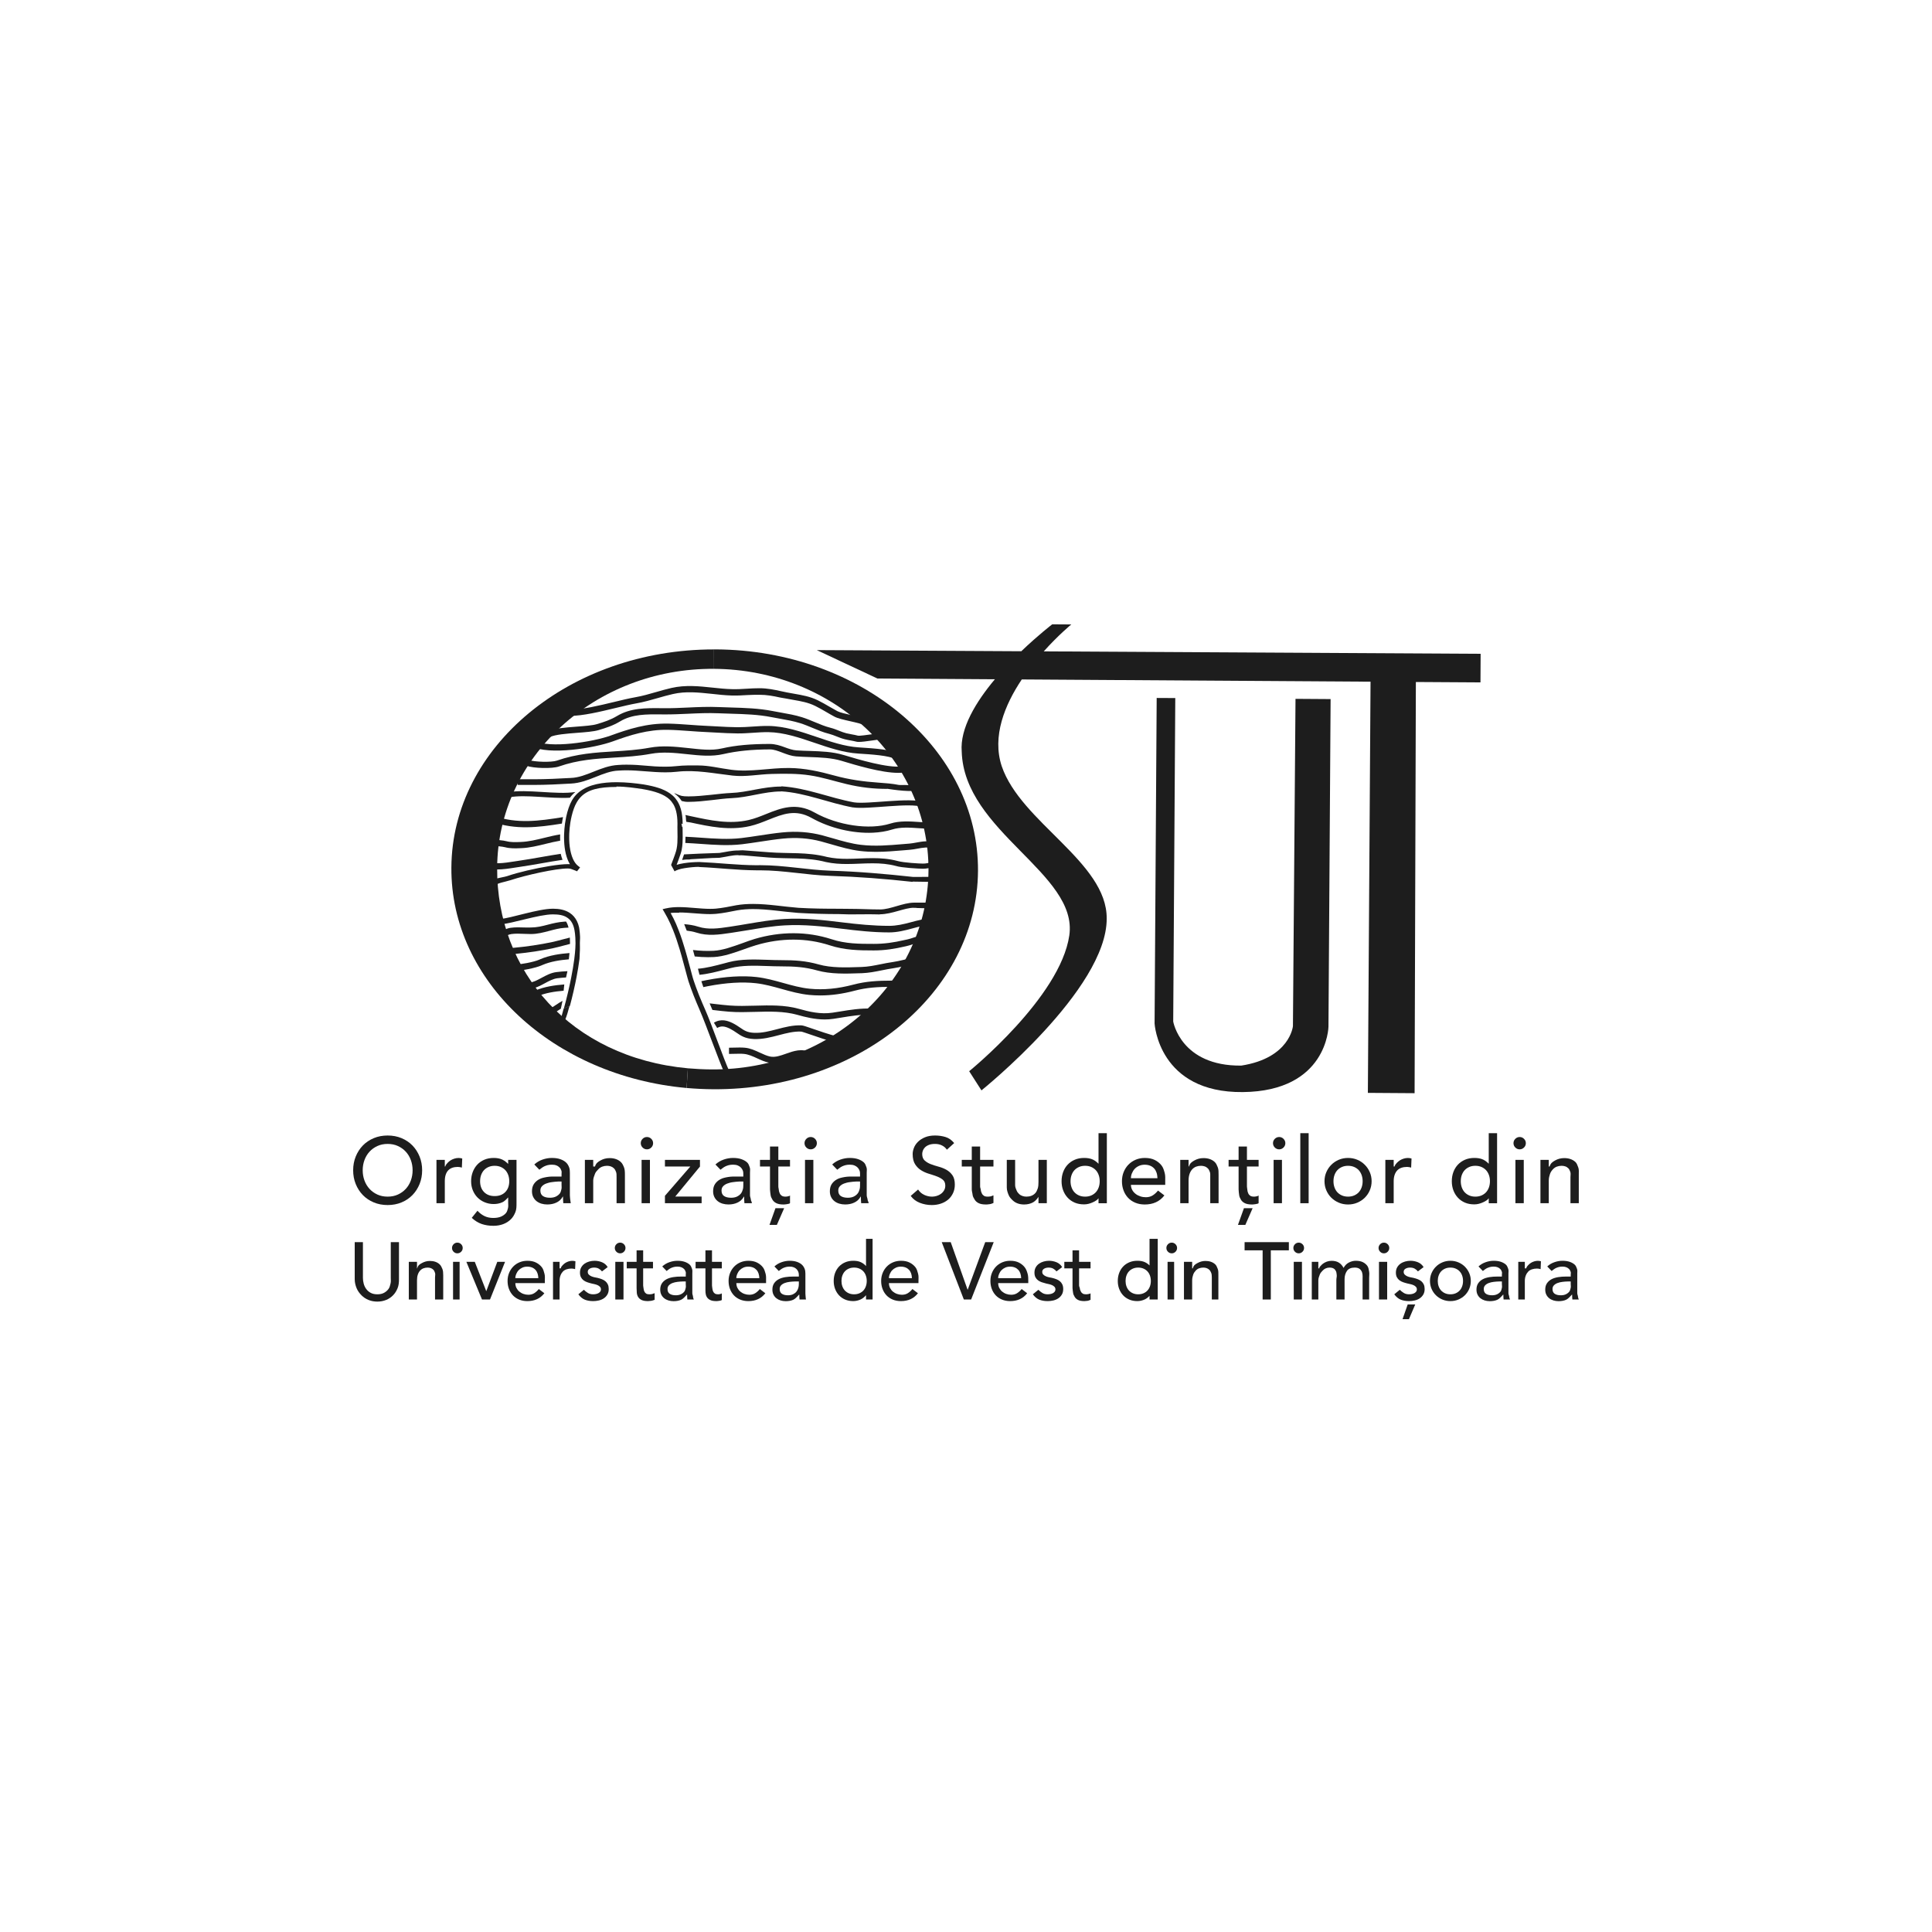 <svg width="186" height="186" viewBox="0 0 186 186" fill="none" xmlns="http://www.w3.org/2000/svg">
<path d="M37.321 115.204C37.686 115.204 38.017 115.137 38.31 115.002C38.604 114.868 38.856 114.686 39.066 114.457C39.276 114.229 39.438 113.961 39.552 113.652C39.666 113.343 39.723 113.015 39.723 112.666C39.723 112.319 39.666 111.99 39.552 111.682C39.438 111.372 39.276 111.104 39.066 110.876C38.856 110.648 38.604 110.466 38.31 110.332C38.017 110.197 37.686 110.129 37.321 110.129C36.955 110.129 36.624 110.197 36.331 110.332C36.037 110.466 35.785 110.648 35.575 110.876C35.365 111.104 35.203 111.372 35.089 111.682C34.975 111.99 34.918 112.319 34.918 112.666C34.918 113.015 34.975 113.343 35.089 113.652C35.203 113.961 35.365 114.229 35.575 114.457C35.785 114.686 36.037 114.868 36.331 115.002C36.624 115.137 36.955 115.204 37.321 115.204ZM37.321 116.014C36.835 116.014 36.387 115.929 35.98 115.758C35.572 115.587 35.222 115.351 34.931 115.051C34.64 114.751 34.412 114.397 34.247 113.99C34.082 113.582 34 113.141 34 112.666C34 112.193 34.082 111.752 34.247 111.344C34.412 110.936 34.64 110.582 34.931 110.282C35.222 109.982 35.572 109.747 35.98 109.575C36.387 109.404 36.835 109.319 37.321 109.319C37.806 109.319 38.254 109.404 38.662 109.575C39.069 109.747 39.419 109.982 39.71 110.282C40.001 110.582 40.229 110.936 40.394 111.344C40.559 111.752 40.641 112.193 40.641 112.666C40.641 113.141 40.559 113.582 40.394 113.99C40.229 114.397 40.001 114.751 39.71 115.051C39.419 115.351 39.069 115.587 38.662 115.758C38.254 115.929 37.806 116.014 37.321 116.014Z" fill="#1D1D1D"/>
<path d="M42.02 111.664H42.823V112.306H42.864C42.917 112.145 42.99 112.057 43.079 111.964C43.169 111.871 43.27 111.776 43.381 111.71C43.492 111.644 43.613 111.584 43.745 111.545C43.877 111.506 44.01 111.482 44.142 111.482C44.273 111.482 44.394 111.5 44.501 111.534L44.465 112.407C44.399 112.389 44.333 112.373 44.267 112.361C44.201 112.349 44.136 112.343 44.07 112.343C43.674 112.343 43.359 112.454 43.149 112.676C42.94 112.898 42.823 113.244 42.823 113.711V115.838H42.02V111.664Z" fill="#1D1D1D"/>
<path d="M47.624 112.235C47.407 112.235 47.213 112.272 47.039 112.347C46.864 112.422 46.718 112.524 46.598 112.653C46.478 112.782 46.385 112.938 46.319 113.121C46.253 113.304 46.22 113.504 46.22 113.719C46.22 114.151 46.346 114.498 46.598 114.759C46.85 115.02 47.192 115.15 47.624 115.15C48.056 115.15 48.398 115.02 48.65 114.759C48.902 114.498 49.028 114.151 49.028 113.719C49.028 113.504 48.994 113.304 48.929 113.121C48.862 112.938 48.769 112.782 48.65 112.653C48.529 112.524 48.383 112.422 48.209 112.347C48.034 112.272 47.84 112.235 47.624 112.235ZM49.726 115.816C49.726 116.14 49.726 116.436 49.615 116.703C49.504 116.97 49.375 117.201 49.17 117.396C48.967 117.591 48.734 117.742 48.447 117.85C48.159 117.958 47.848 118.012 47.499 118.012C47.092 118.012 46.722 117.955 46.383 117.841C46.044 117.727 45.723 117.528 45.417 117.247L45.967 116.563C46.177 116.791 46.405 116.963 46.651 117.08C46.897 117.197 47.176 117.256 47.488 117.256C47.788 117.256 48.037 117.212 48.236 117.126C48.433 117.039 48.591 116.927 48.708 116.788C48.825 116.65 48.856 116.493 48.904 116.316C48.951 116.139 48.923 115.96 48.923 115.781V115.195H49C48.844 115.356 48.633 115.621 48.366 115.745C48.099 115.867 47.819 115.917 47.525 115.917C47.213 115.917 46.923 115.856 46.657 115.745C46.389 115.634 46.16 115.479 45.968 115.284C45.776 115.089 45.626 114.857 45.518 114.589C45.41 114.323 45.356 114.032 45.356 113.72C45.356 113.409 45.407 113.116 45.509 112.843C45.611 112.57 45.757 112.331 45.945 112.127C46.134 111.923 46.363 111.764 46.629 111.65C46.896 111.536 47.195 111.479 47.525 111.479C47.813 111.479 48.093 111.515 48.366 111.641C48.639 111.767 48.853 111.984 49.009 112.145H48.923V111.663H49.726V115.816Z" fill="#1D1D1D"/>
<path d="M53.725 113.75C53.533 113.75 53.337 113.787 53.136 113.807C52.935 113.828 52.752 113.881 52.587 113.941C52.422 114.001 52.287 114.091 52.182 114.199C52.077 114.308 52.024 114.448 52.024 114.616C52.024 114.862 52.107 115.041 52.272 115.149C52.437 115.256 52.661 115.311 52.942 115.311C53.164 115.311 53.353 115.274 53.51 115.2C53.665 115.124 53.791 115.028 53.887 114.908C53.983 114.787 54.004 114.654 54.047 114.507C54.088 114.36 54.062 114.214 54.062 114.071V113.75H53.725ZM51.44 112.109C51.668 111.898 51.932 111.741 52.232 111.636C52.532 111.532 52.831 111.479 53.131 111.479C53.443 111.479 53.712 111.518 53.937 111.597C54.161 111.674 54.347 111.779 54.49 111.911C54.634 112.043 54.716 112.195 54.785 112.366C54.854 112.536 54.864 112.715 54.864 112.9V115.078C54.864 115.228 54.891 115.359 54.897 115.485C54.904 115.611 54.937 115.677 54.949 115.838H54.23C54.211 115.677 54.202 115.356 54.202 115.196H54.185C54.004 115.516 53.791 115.671 53.545 115.785C53.299 115.899 53.014 115.958 52.691 115.958C52.493 115.958 52.303 115.932 52.123 115.879C51.944 115.824 51.786 115.744 51.651 115.635C51.516 115.528 51.41 115.394 51.332 115.235C51.254 115.077 51.215 114.892 51.215 114.683C51.215 114.406 51.276 114.176 51.399 113.989C51.522 113.804 51.69 113.652 51.903 113.535C52.116 113.418 52.365 113.365 52.65 113.315C52.935 113.264 53.239 113.269 53.563 113.269H54.062V113.027C54.062 112.918 54.088 112.811 54.047 112.702C54.004 112.594 53.965 112.497 53.881 112.41C53.797 112.323 53.704 112.254 53.578 112.203C53.452 112.152 53.308 112.127 53.134 112.127C52.978 112.127 52.845 112.142 52.728 112.171C52.611 112.202 52.506 112.239 52.41 112.284C52.314 112.329 52.227 112.382 52.15 112.443C52.072 112.502 51.997 112.559 51.925 112.613L51.44 112.109Z" fill="#1D1D1D"/>
<path d="M56.309 111.664H57.111V112.306H57.28C57.382 111.984 57.558 111.862 57.81 111.721C58.062 111.58 58.353 111.494 58.683 111.494C58.887 111.494 59.084 111.518 59.273 111.581C59.462 111.644 59.627 111.738 59.768 111.87C59.909 112.002 59.987 112.17 60.071 112.376C60.155 112.583 60.162 112.826 60.162 113.107V115.838H59.359V113.333C59.359 113.134 59.363 112.965 59.309 112.824C59.256 112.683 59.199 112.57 59.109 112.483C59.019 112.397 58.923 112.333 58.806 112.293C58.689 112.254 58.572 112.235 58.446 112.235C58.278 112.235 58.123 112.262 57.98 112.316C57.836 112.371 57.711 112.455 57.602 112.572C57.494 112.689 57.336 112.837 57.276 113.018C57.216 113.197 57.111 113.411 57.111 113.657V115.838H56.309V111.664Z" fill="#1D1D1D"/>
<path d="M61.768 111.663H62.571V115.837H61.768V111.663ZM61.689 110.057C61.689 109.895 61.748 109.756 61.865 109.639C61.981 109.522 62.121 109.464 62.283 109.464C62.445 109.464 62.584 109.522 62.702 109.639C62.818 109.756 62.877 109.895 62.877 110.057C62.877 110.219 62.818 110.359 62.702 110.476C62.584 110.592 62.445 110.651 62.283 110.651C62.121 110.651 61.981 110.592 61.865 110.476C61.748 110.359 61.689 110.219 61.689 110.057Z" fill="#1D1D1D"/>
<path d="M64.016 115.123L66.459 112.306H64.016V111.663H67.388V112.307L65.01 115.195H67.548V115.838H64.016V115.123Z" fill="#1D1D1D"/>
<path d="M71.165 113.75C70.973 113.75 70.776 113.787 70.575 113.807C70.374 113.828 70.192 113.881 70.027 113.941C69.861 114.001 69.726 114.091 69.621 114.199C69.516 114.308 69.464 114.448 69.464 114.616C69.464 114.862 69.546 115.041 69.711 115.149C69.876 115.256 70.1 115.311 70.382 115.311C70.604 115.311 70.793 115.274 70.949 115.2C71.104 115.124 71.23 115.028 71.327 114.908C71.423 114.787 71.474 114.654 71.516 114.507C71.558 114.36 71.561 114.214 71.561 114.071V113.75H71.165ZM68.879 112.109C69.107 111.898 69.371 111.741 69.671 111.636C69.97 111.532 70.27 111.479 70.571 111.479C70.883 111.479 71.152 111.518 71.376 111.597C71.601 111.674 71.786 111.779 71.929 111.911C72.073 112.043 72.106 112.195 72.174 112.366C72.244 112.536 72.204 112.715 72.204 112.9V115.078C72.204 115.228 72.281 115.359 72.287 115.485C72.293 115.611 72.376 115.677 72.388 115.838H71.668C71.65 115.677 71.641 115.356 71.641 115.196H71.624C71.444 115.516 71.23 115.671 70.985 115.785C70.739 115.899 70.454 115.958 70.13 115.958C69.932 115.958 69.743 115.932 69.563 115.879C69.383 115.824 69.225 115.744 69.09 115.635C68.955 115.528 68.849 115.394 68.771 115.235C68.693 115.077 68.654 114.892 68.654 114.683C68.654 114.406 68.715 114.176 68.838 113.989C68.961 113.804 69.129 113.652 69.343 113.535C69.555 113.418 69.804 113.365 70.089 113.315C70.374 113.264 70.679 113.269 71.003 113.269H71.561V113.027C71.561 112.918 71.558 112.811 71.516 112.702C71.474 112.594 71.42 112.497 71.336 112.41C71.252 112.323 71.152 112.254 71.025 112.203C70.899 112.152 70.751 112.127 70.577 112.127C70.421 112.127 70.286 112.142 70.169 112.171C70.052 112.202 69.946 112.239 69.85 112.284C69.754 112.329 69.668 112.382 69.59 112.443C69.512 112.502 69.437 112.559 69.365 112.613L68.879 112.109Z" fill="#1D1D1D"/>
<path d="M74.791 117.925H74.081L74.656 116.319H75.493L74.791 117.925ZM76.057 112.306H74.933V114.224C74.933 114.344 74.978 114.461 74.983 114.579C74.99 114.696 75.033 114.801 75.072 114.894C75.111 114.987 75.181 115.062 75.262 115.119C75.343 115.175 75.467 115.204 75.623 115.204C75.719 115.204 75.747 115.196 75.849 115.177C75.95 115.159 76.057 115.126 76.057 115.078V115.816C76.057 115.871 75.91 115.908 75.757 115.929C75.604 115.95 75.523 115.96 75.438 115.96C75.127 115.96 74.903 115.917 74.732 115.83C74.561 115.743 74.444 115.63 74.364 115.493C74.282 115.354 74.201 115.199 74.186 115.028C74.171 114.858 74.13 114.686 74.13 114.511V112.306H73.167V111.664H74.13V110.379H74.933V111.664H76.057V112.306Z" fill="#1D1D1D"/>
<path d="M77.501 111.663H78.304V115.837H77.501V111.663ZM77.454 110.057C77.454 109.895 77.513 109.756 77.63 109.639C77.747 109.522 77.886 109.464 78.048 109.464C78.21 109.464 78.35 109.522 78.467 109.639C78.584 109.756 78.642 109.895 78.642 110.057C78.642 110.219 78.584 110.359 78.467 110.476C78.35 110.592 78.21 110.651 78.048 110.651C77.886 110.651 77.747 110.592 77.63 110.476C77.513 110.359 77.454 110.219 77.454 110.057Z" fill="#1D1D1D"/>
<path d="M82.403 113.75C82.212 113.75 82.015 113.787 81.814 113.807C81.613 113.828 81.43 113.881 81.265 113.941C81.1 114.001 80.966 114.091 80.86 114.199C80.755 114.308 80.703 114.448 80.703 114.616C80.703 114.862 80.786 115.041 80.95 115.149C81.115 115.256 81.339 115.311 81.621 115.311C81.843 115.311 82.031 115.274 82.188 115.2C82.343 115.124 82.469 115.028 82.565 114.908C82.662 114.787 82.712 114.654 82.754 114.507C82.796 114.36 82.799 114.214 82.799 114.071V113.75H82.403ZM80.118 112.109C80.346 111.898 80.61 111.741 80.91 111.636C81.21 111.532 81.51 111.479 81.81 111.479C82.121 111.479 82.39 111.518 82.615 111.597C82.84 111.674 83.025 111.779 83.168 111.911C83.312 112.043 83.344 112.195 83.412 112.366C83.482 112.536 83.441 112.715 83.441 112.9V115.078C83.441 115.228 83.519 115.359 83.525 115.485C83.531 115.611 83.615 115.677 83.628 115.838H82.908C82.889 115.677 82.88 115.356 82.88 115.196H82.863C82.683 115.516 82.469 115.671 82.224 115.785C81.978 115.899 81.692 115.958 81.369 115.958C81.171 115.958 80.982 115.932 80.802 115.879C80.622 115.824 80.464 115.744 80.329 115.635C80.194 115.528 80.088 115.394 80.01 115.235C79.932 115.077 79.893 114.892 79.893 114.683C79.893 114.406 79.954 114.176 80.077 113.989C80.2 113.804 80.369 113.652 80.581 113.535C80.795 113.418 81.043 113.365 81.328 113.315C81.613 113.264 81.918 113.269 82.242 113.269H82.799V113.027C82.799 112.918 82.796 112.811 82.754 112.702C82.712 112.594 82.659 112.497 82.574 112.41C82.491 112.323 82.39 112.254 82.264 112.203C82.138 112.152 81.991 112.127 81.817 112.127C81.66 112.127 81.525 112.142 81.408 112.171C81.291 112.202 81.185 112.239 81.089 112.284C80.993 112.329 80.906 112.382 80.829 112.443C80.75 112.502 80.676 112.559 80.603 112.613L80.118 112.109Z" fill="#1D1D1D"/>
<path d="M88.388 114.52C88.544 114.755 88.743 114.927 88.986 115.038C89.229 115.149 89.48 115.205 89.737 115.205C89.881 115.205 90.029 115.181 90.179 115.136C90.329 115.092 90.465 115.025 90.588 114.934C90.711 114.844 90.811 114.733 90.889 114.602C90.967 114.47 91.006 114.316 91.006 114.142C91.006 113.896 90.929 113.71 90.773 113.58C90.616 113.451 90.423 113.343 90.192 113.256C89.961 113.169 89.709 113.085 89.436 113.004C89.163 112.923 88.911 112.811 88.68 112.666C88.449 112.523 88.256 112.329 88.1 112.087C87.944 111.844 87.865 111.515 87.865 111.101C87.865 110.915 87.906 110.717 87.987 110.507C88.068 110.297 88.196 110.105 88.37 109.931C88.544 109.757 88.767 109.611 89.04 109.495C89.313 109.378 89.642 109.319 90.025 109.319C90.374 109.319 90.706 109.367 91.025 109.463C91.342 109.559 91.622 109.754 91.861 110.048L91.159 110.687C91.051 110.519 90.898 110.384 90.7 110.282C90.503 110.18 90.277 110.129 90.025 110.129C89.786 110.129 89.586 110.16 89.427 110.224C89.268 110.287 89.141 110.368 89.045 110.466C88.949 110.566 88.881 110.673 88.842 110.786C88.803 110.899 88.784 111.005 88.784 111.101C88.784 111.371 88.862 111.578 89.018 111.722C89.173 111.866 89.367 111.983 89.598 112.073C89.829 112.163 90.081 112.243 90.354 112.317C90.627 112.388 90.879 112.489 91.11 112.617C91.341 112.746 91.534 112.92 91.69 113.139C91.846 113.358 91.924 113.661 91.924 114.044C91.924 114.35 91.866 114.626 91.749 114.871C91.632 115.117 91.475 115.325 91.276 115.493C91.078 115.66 90.844 115.789 90.574 115.879C90.304 115.969 90.017 116.014 89.71 116.014C89.302 116.014 88.916 115.942 88.55 115.798C88.184 115.654 87.893 115.432 87.677 115.132L88.388 114.52Z" fill="#1D1D1D"/>
<path d="M95.643 112.306H94.359V114.224C94.359 114.344 94.422 114.461 94.428 114.579C94.435 114.696 94.487 114.801 94.526 114.894C94.565 114.986 94.64 115.062 94.721 115.119C94.802 115.176 94.928 115.205 95.084 115.205C95.18 115.205 95.27 115.196 95.373 115.178C95.475 115.159 95.483 115.126 95.643 115.079V115.816C95.483 115.87 95.435 115.908 95.282 115.929C95.129 115.951 95.016 115.96 94.933 115.96C94.621 115.96 94.383 115.917 94.211 115.829C94.04 115.743 93.916 115.63 93.835 115.493C93.754 115.355 93.65 115.2 93.635 115.03C93.62 114.857 93.556 114.685 93.556 114.511V112.306H92.593V111.664H93.556V110.379H94.359V111.664H95.643V112.306Z" fill="#1D1D1D"/>
<path d="M100.781 115.838H99.978V115.196H99.996C99.894 115.356 99.717 115.608 99.465 115.749C99.213 115.89 98.923 115.96 98.592 115.96C98.383 115.96 98.184 115.929 97.998 115.866C97.813 115.803 97.649 115.705 97.508 115.573C97.367 115.442 97.196 115.272 97.112 115.065C97.028 114.858 96.927 114.613 96.927 114.332V111.664H97.73V114.108C97.73 114.306 97.819 114.474 97.874 114.615C97.927 114.756 98.03 114.87 98.12 114.957C98.21 115.044 98.329 115.107 98.447 115.146C98.564 115.185 98.693 115.204 98.819 115.204C98.987 115.204 99.147 115.178 99.29 115.123C99.435 115.07 99.562 114.984 99.671 114.867C99.778 114.75 99.845 114.602 99.905 114.421C99.965 114.242 99.978 114.029 99.978 113.783V111.664H100.781V115.838Z" fill="#1D1D1D"/>
<path d="M104.468 115.204C104.685 115.204 104.879 115.167 105.053 115.093C105.227 115.018 105.374 114.915 105.494 114.786C105.614 114.657 105.707 114.501 105.773 114.318C105.84 114.135 105.872 113.935 105.872 113.72C105.872 113.503 105.84 113.304 105.773 113.121C105.707 112.938 105.614 112.782 105.494 112.653C105.374 112.525 105.227 112.423 105.053 112.347C104.879 112.272 104.685 112.234 104.468 112.234C104.253 112.234 104.057 112.272 103.884 112.347C103.71 112.423 103.563 112.525 103.443 112.653C103.323 112.782 103.229 112.938 103.164 113.121C103.097 113.304 103.064 113.503 103.064 113.72C103.064 113.935 103.097 114.135 103.164 114.318C103.229 114.501 103.323 114.657 103.443 114.786C103.563 114.915 103.71 115.018 103.884 115.093C104.057 115.167 104.253 115.204 104.468 115.204ZM106.56 115.839H105.758V115.195H105.854C105.699 115.516 105.484 115.622 105.211 115.749C104.938 115.875 104.657 115.949 104.369 115.949C104.039 115.949 103.741 115.897 103.474 115.784C103.207 115.67 102.979 115.514 102.79 115.309C102.601 115.106 102.456 114.87 102.354 114.6C102.252 114.33 102.201 114.037 102.201 113.719C102.201 113.401 102.252 113.105 102.354 112.832C102.456 112.559 102.601 112.323 102.79 112.122C102.979 111.921 103.207 111.764 103.474 111.65C103.741 111.535 104.039 111.479 104.369 111.479C104.675 111.479 104.964 111.516 105.233 111.645C105.503 111.774 105.71 111.984 105.854 112.145H105.758V109.094H106.56V115.839Z" fill="#1D1D1D"/>
<path d="M111.433 113.429C111.427 113.269 111.399 113.054 111.348 112.904C111.297 112.754 111.221 112.609 111.119 112.498C111.016 112.386 110.889 112.292 110.736 112.229C110.583 112.166 110.405 112.131 110.201 112.131C110.003 112.131 109.821 112.167 109.656 112.241C109.491 112.316 109.352 112.413 109.238 112.533C109.124 112.653 109.035 112.817 108.972 112.963C108.909 113.11 108.878 113.269 108.878 113.429H111.433ZM108.878 114.072C108.878 114.232 108.918 114.399 108.999 114.553C109.08 114.706 109.186 114.822 109.318 114.93C109.45 115.038 109.603 115.115 109.778 115.175C109.952 115.235 110.132 115.262 110.317 115.262C110.569 115.262 110.788 115.201 110.975 115.085C111.16 114.967 111.331 114.812 111.487 114.62L112.099 115.087C111.65 115.67 111.019 115.96 110.21 115.96C109.873 115.96 109.569 115.903 109.296 115.789C109.023 115.676 108.792 115.518 108.603 115.317C108.415 115.116 108.269 114.879 108.167 114.606C108.064 114.333 108.014 114.038 108.014 113.719C108.014 113.401 108.069 113.106 108.18 112.833C108.291 112.56 108.444 112.323 108.639 112.122C108.834 111.922 109.067 111.764 109.337 111.65C109.606 111.536 109.901 111.479 110.219 111.479C110.596 111.479 110.916 111.545 111.177 111.677C111.438 111.809 111.653 111.981 111.82 112.195C111.988 112.407 112.051 112.647 112.126 112.915C112.201 113.181 112.18 113.453 112.18 113.728V114.072H108.878Z" fill="#1D1D1D"/>
<path d="M113.625 111.664H114.427V112.306H114.457C114.559 111.984 114.736 111.862 114.988 111.721C115.24 111.58 115.531 111.494 115.861 111.494C116.064 111.494 116.262 111.518 116.45 111.581C116.639 111.644 116.804 111.738 116.945 111.87C117.086 112.002 117.153 112.17 117.237 112.376C117.321 112.583 117.317 112.826 117.317 113.107V115.838H116.514V113.333C116.514 113.134 116.529 112.965 116.475 112.824C116.422 112.683 116.371 112.57 116.281 112.483C116.19 112.397 116.098 112.333 115.981 112.293C115.864 112.254 115.748 112.235 115.622 112.235C115.454 112.235 115.3 112.262 115.156 112.316C115.012 112.371 114.888 112.455 114.78 112.572C114.672 112.689 114.583 112.837 114.522 113.018C114.463 113.197 114.427 113.411 114.427 113.657V115.838H113.625V111.664Z" fill="#1D1D1D"/>
<path d="M119.893 117.925H119.182L119.757 116.319H120.594L119.893 117.925ZM121.171 112.306H120.047V114.224C120.047 114.344 120.085 114.461 120.091 114.579C120.097 114.696 120.137 114.801 120.176 114.894C120.215 114.987 120.284 115.062 120.365 115.119C120.446 115.175 120.569 115.204 120.725 115.204C120.821 115.204 120.854 115.196 120.957 115.177C121.059 115.159 121.171 115.126 121.171 115.078V115.816C121.171 115.871 121.017 115.908 120.864 115.929C120.712 115.95 120.627 115.96 120.543 115.96C120.231 115.96 120.006 115.917 119.835 115.83C119.664 115.743 119.546 115.63 119.465 115.493C119.384 115.354 119.309 115.199 119.294 115.028C119.279 114.858 119.244 114.686 119.244 114.511V112.306H118.281V111.664H119.244V110.379H120.047V111.664H121.171V112.306Z" fill="#1D1D1D"/>
<path d="M122.615 111.663H123.418V115.837H122.615V111.663ZM122.556 110.057C122.556 109.895 122.615 109.756 122.731 109.639C122.848 109.522 122.988 109.464 123.15 109.464C123.312 109.464 123.451 109.522 123.568 109.639C123.685 109.756 123.744 109.895 123.744 110.057C123.744 110.219 123.685 110.359 123.568 110.476C123.451 110.592 123.312 110.651 123.15 110.651C122.988 110.651 122.848 110.592 122.731 110.476C122.615 110.359 122.556 110.219 122.556 110.057Z" fill="#1D1D1D"/>
<path d="M125.184 109.095H125.987V115.838H125.184V109.095Z" fill="#1D1D1D"/>
<path d="M128.378 113.719C128.378 113.935 128.411 114.135 128.477 114.318C128.543 114.502 128.636 114.657 128.756 114.786C128.876 114.915 129.023 115.017 129.197 115.092C129.371 115.167 129.566 115.204 129.782 115.204C129.998 115.204 130.193 115.167 130.367 115.092C130.541 115.017 130.688 114.915 130.808 114.786C130.928 114.657 131.02 114.502 131.087 114.318C131.153 114.135 131.186 113.935 131.186 113.719C131.186 113.504 131.153 113.304 131.087 113.121C131.02 112.938 130.928 112.783 130.808 112.653C130.688 112.525 130.541 112.422 130.367 112.347C130.193 112.272 129.998 112.235 129.782 112.235C129.566 112.235 129.371 112.272 129.197 112.347C129.023 112.422 128.876 112.525 128.756 112.653C128.636 112.783 128.543 112.938 128.477 113.121C128.411 113.304 128.378 113.504 128.378 113.719ZM127.514 113.719C127.514 113.408 127.573 113.117 127.69 112.847C127.806 112.577 127.967 112.339 128.171 112.137C128.375 111.932 128.615 111.771 128.891 111.654C129.167 111.538 129.464 111.479 129.782 111.479C130.1 111.479 130.397 111.538 130.673 111.654C130.949 111.771 131.189 111.932 131.393 112.137C131.596 112.339 131.757 112.577 131.874 112.847C131.991 113.117 132.05 113.408 132.05 113.719C132.05 114.031 131.991 114.324 131.874 114.597C131.757 114.87 131.596 115.107 131.393 115.308C131.189 115.509 130.949 115.668 130.673 115.785C130.397 115.902 130.1 115.96 129.782 115.96C129.464 115.96 129.167 115.902 128.891 115.785C128.615 115.668 128.375 115.509 128.171 115.308C127.967 115.107 127.806 114.87 127.69 114.597C127.573 114.324 127.514 114.031 127.514 113.719" fill="#1D1D1D"/>
<path d="M133.372 111.664H134.175V112.306H134.254C134.308 112.145 134.38 112.057 134.47 111.964C134.56 111.871 134.66 111.776 134.771 111.71C134.882 111.644 135.004 111.584 135.136 111.545C135.268 111.506 135.4 111.482 135.532 111.482C135.664 111.482 135.784 111.5 135.892 111.534L135.856 112.407C135.79 112.389 135.724 112.373 135.658 112.361C135.592 112.349 135.526 112.343 135.46 112.343C135.064 112.343 134.73 112.454 134.52 112.676C134.31 112.898 134.175 113.244 134.175 113.711V115.838H133.372V111.664Z" fill="#1D1D1D"/>
<path d="M142.038 115.204C142.254 115.204 142.448 115.167 142.623 115.093C142.797 115.018 142.944 114.915 143.064 114.786C143.184 114.657 143.276 114.501 143.343 114.318C143.408 114.135 143.442 113.935 143.442 113.72C143.442 113.503 143.408 113.304 143.343 113.121C143.276 112.938 143.184 112.782 143.064 112.653C142.944 112.525 142.797 112.423 142.623 112.347C142.448 112.272 142.254 112.234 142.038 112.234C141.822 112.234 141.627 112.272 141.453 112.347C141.279 112.423 141.132 112.525 141.012 112.653C140.892 112.782 140.799 112.938 140.732 113.121C140.667 113.304 140.634 113.503 140.634 113.72C140.634 113.935 140.667 114.135 140.732 114.318C140.799 114.501 140.892 114.657 141.012 114.786C141.132 114.915 141.279 115.018 141.453 115.093C141.627 115.167 141.822 115.204 142.038 115.204ZM144.129 115.839H143.326V115.195H143.423C143.267 115.516 143.053 115.622 142.78 115.749C142.507 115.875 142.227 115.949 141.939 115.949C141.609 115.949 141.31 115.897 141.043 115.784C140.777 115.67 140.548 115.514 140.359 115.309C140.171 115.106 140.025 114.87 139.923 114.6C139.821 114.33 139.77 114.037 139.77 113.719C139.77 113.401 139.821 113.105 139.923 112.832C140.025 112.559 140.171 112.323 140.359 112.122C140.548 111.921 140.777 111.764 141.043 111.65C141.31 111.535 141.609 111.479 141.939 111.479C142.245 111.479 142.533 111.516 142.803 111.645C143.073 111.774 143.28 111.984 143.423 112.145H143.326V109.094H144.129V115.839Z" fill="#1D1D1D"/>
<path d="M145.895 111.663H146.698V115.837H145.895V111.663ZM145.709 110.057C145.709 109.895 145.768 109.756 145.885 109.639C146.002 109.522 146.141 109.464 146.303 109.464C146.465 109.464 146.604 109.522 146.721 109.639C146.839 109.756 146.897 109.895 146.897 110.057C146.897 110.219 146.839 110.359 146.721 110.476C146.604 110.592 146.465 110.651 146.303 110.651C146.141 110.651 146.002 110.592 145.885 110.476C145.768 110.359 145.709 110.219 145.709 110.057Z" fill="#1D1D1D"/>
<path d="M148.303 111.664H149.106V112.306H149.183C149.285 111.984 149.462 111.862 149.714 111.721C149.966 111.58 150.257 111.494 150.587 111.494C150.791 111.494 150.987 111.518 151.176 111.581C151.365 111.644 151.53 111.738 151.671 111.87C151.812 112.002 151.855 112.17 151.939 112.376C152.023 112.583 151.996 112.826 151.996 113.107V115.838H151.193V113.333C151.193 113.134 151.232 112.965 151.178 112.824C151.124 112.683 151.085 112.57 150.995 112.483C150.904 112.397 150.818 112.333 150.701 112.293C150.584 112.254 150.47 112.235 150.345 112.235C150.177 112.235 150.024 112.262 149.88 112.316C149.736 112.371 149.613 112.455 149.505 112.572C149.397 112.689 149.284 112.837 149.224 113.018C149.164 113.197 149.106 113.411 149.106 113.657V115.838H148.303V111.664Z" fill="#1D1D1D"/>
<path d="M34.94 119.585V123.032C34.94 123.204 34.964 123.382 35.011 123.567C35.057 123.752 35.136 123.921 35.245 124.078C35.354 124.233 35.497 124.361 35.674 124.459C35.85 124.558 36.069 124.607 36.329 124.607C36.589 124.607 36.807 124.558 36.983 124.459C37.16 124.361 37.304 124.233 37.413 124.078C37.522 123.921 37.552 123.752 37.599 123.567C37.646 123.382 37.621 123.204 37.621 123.032V119.585H38.411V123.15C38.411 123.472 38.383 123.764 38.274 124.027C38.164 124.289 38.028 124.516 37.835 124.708C37.643 124.901 37.424 125.049 37.164 125.153C36.904 125.257 36.627 125.309 36.326 125.309C36.024 125.309 35.745 125.257 35.485 125.153C35.225 125.049 35 124.901 34.808 124.708C34.616 124.516 34.444 124.289 34.335 124.027C34.226 123.764 34.15 123.472 34.15 123.15V119.585H34.94Z" fill="#1D1D1D"/>
<path d="M39.357 121.478H40.146V122.109H40.165C40.253 121.793 40.407 121.718 40.625 121.596C40.843 121.474 41.096 121.396 41.381 121.396C41.558 121.396 41.728 121.416 41.892 121.47C42.056 121.524 42.198 121.605 42.32 121.719C42.443 121.833 42.514 121.978 42.587 122.157C42.66 122.336 42.67 122.546 42.67 122.79V125.107H41.882V122.985C41.882 122.814 41.928 122.667 41.881 122.545C41.834 122.423 41.806 122.324 41.728 122.249C41.651 122.173 41.578 122.119 41.477 122.085C41.375 122.051 41.279 122.035 41.169 122.035C41.024 122.035 40.894 122.058 40.769 122.105C40.644 122.151 40.537 122.225 40.443 122.327C40.35 122.428 40.276 122.557 40.224 122.712C40.172 122.869 40.146 123.053 40.146 123.266V125.107H39.357V121.478Z" fill="#1D1D1D"/>
<path d="M43.617 121.478H44.248V125.107H43.617V121.478ZM43.518 120.148C43.518 120.007 43.568 119.886 43.669 119.785C43.771 119.683 43.892 119.633 44.032 119.633C44.172 119.633 44.293 119.683 44.395 119.785C44.496 119.886 44.546 120.007 44.546 120.148C44.546 120.288 44.496 120.408 44.395 120.51C44.293 120.612 44.172 120.662 44.032 120.662C43.892 120.662 43.771 120.612 43.669 120.51C43.568 120.408 43.518 120.288 43.518 120.148Z" fill="#1D1D1D"/>
<path d="M44.898 121.478H45.708L46.815 124.308L47.876 121.478H48.624L47.174 125.107H46.402L44.898 121.478Z" fill="#1D1D1D"/>
<path d="M51.828 123.055C51.823 122.898 51.798 122.738 51.754 122.607C51.71 122.478 51.644 122.355 51.555 122.258C51.468 122.162 51.356 122.082 51.224 122.027C51.092 121.973 50.937 121.943 50.76 121.943C50.589 121.943 50.432 121.974 50.289 122.039C50.145 122.104 50.025 122.189 49.926 122.293C49.827 122.396 49.751 122.531 49.696 122.658C49.641 122.786 49.614 122.898 49.614 123.055H51.828ZM49.614 123.529C49.614 123.687 49.65 123.862 49.719 123.994C49.789 124.127 49.882 124.252 49.996 124.345C50.111 124.438 50.243 124.518 50.394 124.57C50.544 124.622 50.7 124.651 50.862 124.651C51.08 124.651 51.27 124.602 51.431 124.501C51.592 124.399 51.74 124.266 51.876 124.1L52.406 124.505C52.015 125.01 51.47 125.262 50.768 125.262C50.477 125.262 50.213 125.212 49.976 125.114C49.74 125.015 49.54 124.879 49.377 124.705C49.213 124.53 49.087 124.325 48.998 124.088C48.91 123.852 48.866 123.596 48.866 123.321C48.866 123.045 48.913 122.79 49.01 122.552C49.106 122.316 49.239 122.111 49.408 121.937C49.576 121.763 49.778 121.626 50.012 121.527C50.246 121.429 50.5 121.379 50.776 121.379C51.104 121.379 51.38 121.436 51.606 121.551C51.833 121.665 52.018 121.815 52.164 121.999C52.309 122.184 52.352 122.392 52.417 122.623C52.482 122.854 52.452 123.089 52.452 123.328V123.529H49.614Z" fill="#1D1D1D"/>
<path d="M53.241 121.478H53.872V122.109H53.98C54.027 121.952 54.089 121.888 54.167 121.806C54.246 121.726 54.332 121.64 54.428 121.584C54.525 121.526 54.63 121.472 54.745 121.439C54.859 121.404 54.973 121.383 55.087 121.383C55.202 121.383 55.306 121.397 55.399 121.428L55.368 122.183C55.311 122.168 55.254 122.155 55.196 122.144C55.139 122.134 55.083 122.128 55.025 122.128C54.682 122.128 54.373 122.224 54.191 122.416C54.009 122.61 53.872 122.908 53.872 123.313V125.107H53.241V121.478Z" fill="#1D1D1D"/>
<path d="M57.957 122.401C57.874 122.297 57.771 122.21 57.649 122.14C57.527 122.069 57.377 122.035 57.201 122.035C57.035 122.035 56.89 122.069 56.768 122.14C56.646 122.21 56.585 122.313 56.585 122.447C56.585 122.557 56.62 122.645 56.69 122.712C56.76 122.78 56.843 122.836 56.94 122.876C57.036 122.918 57.138 122.949 57.248 122.97C57.357 122.991 57.45 123.01 57.528 123.025C57.679 123.06 57.82 123.105 57.953 123.157C58.085 123.21 58.2 123.277 58.296 123.36C58.392 123.443 58.468 123.544 58.522 123.664C58.577 123.783 58.604 123.929 58.604 124.101C58.604 124.308 58.56 124.486 58.471 124.635C58.383 124.782 58.269 124.903 58.128 124.997C57.988 125.09 57.828 125.158 57.649 125.2C57.47 125.242 57.289 125.262 57.107 125.262C56.8 125.262 56.532 125.215 56.3 125.122C56.069 125.028 55.862 124.856 55.68 124.607L56.211 124.17C56.325 124.285 56.452 124.386 56.593 124.475C56.733 124.563 56.904 124.607 57.107 124.607C57.195 124.607 57.285 124.598 57.376 124.58C57.467 124.562 57.548 124.533 57.618 124.494C57.688 124.455 57.745 124.406 57.789 124.346C57.833 124.286 57.856 124.217 57.856 124.139C57.856 124.035 57.823 123.95 57.758 123.882C57.693 123.814 57.615 123.761 57.524 123.722C57.434 123.683 57.337 123.652 57.236 123.629C57.134 123.605 57.045 123.586 56.967 123.57C56.816 123.534 56.673 123.492 56.538 123.445C56.403 123.399 56.283 123.336 56.179 123.259C56.076 123.18 55.992 123.082 55.93 122.962C55.867 122.842 55.836 122.694 55.836 122.517C55.836 122.326 55.877 122.158 55.957 122.015C56.037 121.872 56.144 121.754 56.276 121.66C56.41 121.567 56.56 121.496 56.729 121.449C56.898 121.403 57.068 121.379 57.239 121.379C57.489 121.379 57.728 121.426 57.957 121.52C58.186 121.613 58.367 121.769 58.503 121.988L57.957 122.401Z" fill="#1D1D1D"/>
<path d="M59.237 121.478H60.026V125.107H59.237V121.478ZM59.189 120.148C59.189 120.007 59.24 119.886 59.341 119.785C59.442 119.683 59.563 119.633 59.703 119.633C59.844 119.633 59.965 119.683 60.066 119.785C60.167 119.886 60.218 120.007 60.218 120.148C60.218 120.288 60.167 120.408 60.066 120.51C59.965 120.612 59.844 120.662 59.703 120.662C59.563 120.662 59.442 120.612 59.341 120.51C59.24 120.408 59.189 120.288 59.189 120.148Z" fill="#1D1D1D"/>
<path d="M62.865 122.109H61.919V123.757C61.919 123.861 61.956 123.964 61.961 124.065C61.966 124.167 62.002 124.258 62.036 124.338C62.07 124.419 62.131 124.484 62.201 124.533C62.271 124.583 62.378 124.608 62.513 124.608C62.596 124.608 62.688 124.599 62.776 124.584C62.864 124.568 62.865 124.539 63.023 124.498V125.137C62.865 125.184 62.829 125.216 62.696 125.234C62.564 125.253 62.459 125.262 62.386 125.262C62.117 125.262 61.906 125.225 61.758 125.149C61.61 125.074 61.501 124.976 61.431 124.857C61.36 124.737 61.319 124.603 61.306 124.455C61.293 124.307 61.287 124.158 61.287 124.007V122.109H60.34V121.478H61.287V120.374H61.919V121.478H62.865V122.109Z" fill="#1D1D1D"/>
<path d="M65.738 123.371C65.572 123.371 65.401 123.39 65.227 123.408C65.053 123.427 64.894 123.467 64.751 123.519C64.609 123.571 64.492 123.646 64.401 123.739C64.309 123.833 64.264 123.954 64.264 124.099C64.264 124.312 64.336 124.466 64.478 124.56C64.621 124.653 64.815 124.701 65.06 124.701C65.252 124.701 65.415 124.668 65.551 124.604C65.686 124.538 65.795 124.454 65.878 124.35C65.961 124.246 65.975 124.13 66.011 124.003C66.048 123.876 66.021 123.75 66.021 123.625V123.371H65.738ZM63.757 121.925C63.955 121.743 64.183 121.607 64.443 121.517C64.704 121.425 64.963 121.379 65.223 121.379C65.493 121.379 65.726 121.413 65.921 121.481C66.116 121.548 66.275 121.64 66.4 121.754C66.525 121.868 66.56 121.999 66.62 122.147C66.679 122.295 66.652 122.45 66.652 122.612V124.498C66.652 124.628 66.712 124.717 66.718 124.826C66.722 124.935 66.787 125.107 66.798 125.107H66.174C66.159 124.95 66.151 124.791 66.151 124.633H66.136C65.979 124.791 65.795 125.028 65.582 125.127C65.368 125.226 65.122 125.269 64.841 125.269C64.669 125.269 64.506 125.242 64.35 125.196C64.194 125.148 64.057 125.076 63.941 124.983C63.824 124.89 63.732 124.773 63.663 124.635C63.597 124.498 63.562 124.337 63.562 124.155C63.562 123.917 63.616 123.716 63.722 123.555C63.829 123.394 63.974 123.262 64.159 123.161C64.343 123.06 64.559 122.998 64.806 122.954C65.053 122.911 65.317 122.898 65.597 122.898H66.021V122.721C66.021 122.627 66.048 122.534 66.011 122.44C65.975 122.346 65.944 122.263 65.871 122.186C65.798 122.111 65.719 122.051 65.609 122.007C65.501 121.963 65.376 121.94 65.225 121.94C65.09 121.94 64.975 121.954 64.873 121.98C64.772 122.006 64.681 122.039 64.598 122.077C64.515 122.116 64.44 122.162 64.373 122.214C64.305 122.265 64.241 122.315 64.178 122.363L63.757 121.925Z" fill="#1D1D1D"/>
<path d="M69.492 122.109H68.546V123.757C68.546 123.861 68.579 123.964 68.584 124.065C68.589 124.167 68.624 124.258 68.658 124.338C68.692 124.419 68.751 124.484 68.822 124.533C68.892 124.583 68.998 124.608 69.134 124.608C69.217 124.608 69.232 124.599 69.321 124.584C69.409 124.568 69.492 124.539 69.492 124.498V125.137C69.492 125.184 69.373 125.216 69.24 125.234C69.108 125.253 69.042 125.262 68.969 125.262C68.698 125.262 68.507 125.225 68.359 125.149C68.21 125.074 68.111 124.976 68.041 124.857C67.97 124.737 67.938 124.603 67.924 124.455C67.912 124.307 67.914 124.158 67.914 124.007V122.109H66.967V121.478H67.914V120.374H68.546V121.478H69.492V122.109Z" fill="#1D1D1D"/>
<path d="M73.105 123.055C73.1 122.898 73.075 122.738 73.031 122.607C72.987 122.478 72.921 122.355 72.832 122.258C72.744 122.162 72.633 122.082 72.501 122.027C72.369 121.973 72.214 121.943 72.037 121.943C71.866 121.943 71.708 121.974 71.566 122.039C71.422 122.104 71.302 122.189 71.203 122.293C71.104 122.396 71.027 122.531 70.973 122.658C70.918 122.786 70.891 122.898 70.891 123.055H73.105ZM70.891 123.529C70.891 123.687 70.926 123.862 70.996 123.994C71.066 124.127 71.159 124.252 71.273 124.345C71.388 124.438 71.52 124.518 71.671 124.57C71.821 124.622 71.977 124.651 72.139 124.651C72.357 124.651 72.546 124.602 72.707 124.501C72.869 124.399 73.017 124.266 73.152 124.1L73.682 124.505C73.292 125.01 72.747 125.262 72.045 125.262C71.754 125.262 71.49 125.212 71.253 125.114C71.017 125.015 70.817 124.879 70.653 124.705C70.49 124.53 70.364 124.325 70.275 124.088C70.187 123.852 70.143 123.596 70.143 123.321C70.143 123.045 70.19 122.79 70.287 122.552C70.383 122.316 70.515 122.111 70.684 121.937C70.853 121.763 71.055 121.626 71.288 121.527C71.523 121.429 71.777 121.379 72.053 121.379C72.38 121.379 72.657 121.436 72.883 121.551C73.109 121.665 73.295 121.815 73.441 121.999C73.586 122.184 73.64 122.392 73.705 122.623C73.77 122.854 73.752 123.089 73.752 123.328V123.529H70.891Z" fill="#1D1D1D"/>
<path d="M76.536 123.371C76.37 123.371 76.2 123.39 76.026 123.408C75.851 123.427 75.692 123.467 75.55 123.519C75.407 123.571 75.29 123.646 75.199 123.739C75.108 123.833 75.063 123.954 75.063 124.099C75.063 124.312 75.134 124.466 75.277 124.56C75.42 124.653 75.614 124.701 75.858 124.701C76.05 124.701 76.213 124.668 76.349 124.604C76.484 124.538 76.593 124.454 76.677 124.35C76.76 124.246 76.818 124.13 76.854 124.003C76.89 123.876 76.907 123.75 76.907 123.625V123.371H76.536ZM74.556 121.925C74.753 121.743 74.982 121.607 75.242 121.517C75.502 121.425 75.762 121.379 76.022 121.379C76.292 121.379 76.524 121.413 76.719 121.481C76.914 121.548 77.074 121.64 77.199 121.754C77.323 121.868 77.402 121.999 77.462 122.147C77.522 122.295 77.538 122.45 77.538 122.612V124.498C77.538 124.628 77.555 124.717 77.559 124.826C77.565 124.935 77.586 125.107 77.597 125.107H76.973C76.957 124.95 76.95 124.791 76.95 124.633H76.934C76.778 124.791 76.593 125.028 76.38 125.127C76.167 125.226 75.92 125.269 75.64 125.269C75.468 125.269 75.304 125.242 75.148 125.196C74.992 125.148 74.856 125.076 74.739 124.983C74.622 124.89 74.53 124.773 74.462 124.635C74.395 124.498 74.361 124.337 74.361 124.155C74.361 123.917 74.414 123.716 74.52 123.555C74.627 123.394 74.772 123.262 74.957 123.161C75.142 123.06 75.357 122.998 75.604 122.954C75.851 122.911 76.115 122.898 76.396 122.898H76.907V122.721C76.907 122.627 76.89 122.534 76.854 122.44C76.818 122.346 76.764 122.263 76.691 122.186C76.618 122.111 76.528 122.051 76.419 122.007C76.31 121.963 76.18 121.94 76.029 121.94C75.894 121.94 75.776 121.954 75.675 121.98C75.573 122.006 75.481 122.039 75.398 122.077C75.315 122.116 75.239 122.162 75.172 122.214C75.104 122.265 75.039 122.315 74.977 122.363L74.556 121.925Z" fill="#1D1D1D"/>
<path d="M82.228 124.607C82.415 124.607 82.584 124.575 82.734 124.51C82.885 124.445 83.013 124.356 83.117 124.245C83.221 124.133 83.301 123.997 83.358 123.839C83.415 123.681 83.444 123.508 83.444 123.321C83.444 123.134 83.415 122.961 83.358 122.803C83.301 122.644 83.221 122.509 83.117 122.397C83.013 122.285 82.885 122.197 82.734 122.132C82.584 122.067 82.415 122.034 82.228 122.034C82.041 122.034 81.872 122.067 81.721 122.132C81.57 122.197 81.443 122.285 81.339 122.397C81.235 122.509 81.154 122.644 81.097 122.803C81.04 122.961 81.011 123.134 81.011 123.321C81.011 123.508 81.04 123.681 81.097 123.839C81.154 123.997 81.235 124.133 81.339 124.245C81.443 124.356 81.57 124.445 81.721 124.51C81.872 124.575 82.041 124.607 82.228 124.607ZM84.007 125.107H83.375V124.634H83.428C83.293 124.792 83.108 124.987 82.871 125.095C82.635 125.205 82.391 125.261 82.142 125.261C81.856 125.261 81.597 125.212 81.366 125.113C81.135 125.015 80.937 124.877 80.773 124.701C80.61 124.524 80.484 124.319 80.395 124.085C80.307 123.85 80.263 123.597 80.263 123.321C80.263 123.045 80.307 122.789 80.395 122.553C80.484 122.316 80.61 122.111 80.773 121.937C80.937 121.762 81.135 121.627 81.366 121.528C81.597 121.429 81.856 121.379 82.142 121.379C82.407 121.379 82.657 121.409 82.89 121.521C83.124 121.633 83.304 121.794 83.428 121.952H83.375V119.269H84.007V125.107Z" fill="#1D1D1D"/>
<path d="M87.795 123.055C87.789 122.898 87.765 122.738 87.721 122.607C87.676 122.478 87.61 122.355 87.522 122.258C87.434 122.162 87.323 122.082 87.191 122.027C87.058 121.973 86.903 121.943 86.727 121.943C86.555 121.943 86.398 121.974 86.255 122.039C86.112 122.104 85.991 122.189 85.892 122.293C85.793 122.396 85.717 122.531 85.662 122.658C85.608 122.786 85.581 122.898 85.581 123.055H87.795ZM85.581 123.529C85.581 123.687 85.616 123.862 85.686 123.994C85.756 124.127 85.848 124.252 85.962 124.345C86.077 124.438 86.209 124.518 86.36 124.57C86.511 124.622 86.667 124.651 86.828 124.651C87.047 124.651 87.236 124.602 87.397 124.501C87.558 124.399 87.706 124.266 87.842 124.1L88.372 124.505C87.982 125.01 87.436 125.262 86.734 125.262C86.443 125.262 86.179 125.212 85.943 125.114C85.707 125.015 85.507 124.879 85.343 124.705C85.179 124.53 85.053 124.325 84.965 124.088C84.876 123.852 84.832 123.596 84.832 123.321C84.832 123.045 84.88 122.79 84.977 122.552C85.072 122.316 85.205 122.111 85.374 121.937C85.542 121.763 85.744 121.626 85.978 121.527C86.212 121.429 86.467 121.379 86.742 121.379C87.07 121.379 87.347 121.436 87.572 121.551C87.799 121.665 87.985 121.815 88.13 121.999C88.276 122.184 88.322 122.392 88.387 122.623C88.452 122.854 88.425 123.089 88.425 123.328V123.529H85.581Z" fill="#1D1D1D"/>
<path d="M90.664 119.585H91.529L93.151 124.16H93.166L94.85 119.585H95.669L93.494 125.107H92.792L90.664 119.585Z" fill="#1D1D1D"/>
<path d="M98.312 123.055C98.307 122.898 98.282 122.738 98.238 122.607C98.194 122.478 98.128 122.355 98.039 122.258C97.951 122.162 97.841 122.082 97.708 122.027C97.576 121.973 97.421 121.943 97.244 121.943C97.073 121.943 96.915 121.974 96.773 122.039C96.63 122.104 96.509 122.189 96.41 122.293C96.311 122.396 96.234 122.531 96.18 122.658C96.126 122.786 96.098 122.898 96.098 123.055H98.312ZM96.098 123.529C96.098 123.687 96.133 123.862 96.203 123.994C96.274 124.127 96.366 124.252 96.48 124.345C96.595 124.438 96.727 124.518 96.878 124.57C97.029 124.622 97.184 124.651 97.346 124.651C97.564 124.651 97.754 124.602 97.915 124.501C98.076 124.399 98.224 124.266 98.359 124.1L98.889 124.505C98.499 125.01 97.954 125.262 97.252 125.262C96.961 125.262 96.697 125.212 96.461 125.114C96.224 125.015 96.024 124.879 95.86 124.705C95.697 124.53 95.571 124.325 95.482 124.088C95.394 123.852 95.35 123.596 95.35 123.321C95.35 123.045 95.397 122.79 95.494 122.552C95.59 122.316 95.723 122.111 95.891 121.937C96.061 121.763 96.262 121.626 96.496 121.527C96.73 121.429 96.984 121.379 97.26 121.379C97.588 121.379 97.864 121.436 98.09 121.551C98.316 121.665 98.502 121.815 98.648 121.999C98.793 122.184 98.865 122.392 98.931 122.623C98.996 122.854 98.996 123.089 98.996 123.328V123.529H96.098Z" fill="#1D1D1D"/>
<path d="M101.712 122.401C101.629 122.297 101.526 122.21 101.404 122.14C101.282 122.069 101.132 122.035 100.956 122.035C100.789 122.035 100.645 122.069 100.523 122.14C100.401 122.21 100.34 122.313 100.34 122.447C100.34 122.557 100.375 122.645 100.445 122.712C100.515 122.78 100.598 122.836 100.694 122.876C100.791 122.918 100.893 122.949 101.002 122.97C101.111 122.991 101.205 123.01 101.283 123.025C101.433 123.06 101.575 123.105 101.708 123.157C101.84 123.21 101.954 123.277 102.051 123.36C102.147 123.443 102.222 123.544 102.277 123.664C102.331 123.783 102.359 123.929 102.359 124.101C102.359 124.308 102.315 124.486 102.226 124.635C102.138 124.782 102.024 124.903 101.883 124.997C101.743 125.09 101.583 125.158 101.404 125.2C101.224 125.242 101.044 125.262 100.862 125.262C100.555 125.262 100.286 125.215 100.055 125.122C99.823 125.028 99.617 124.856 99.435 124.607L99.966 124.17C100.08 124.285 100.207 124.386 100.347 124.475C100.488 124.563 100.659 124.607 100.862 124.607C100.95 124.607 101.04 124.598 101.131 124.58C101.222 124.562 101.303 124.533 101.373 124.494C101.443 124.455 101.5 124.406 101.544 124.346C101.588 124.286 101.61 124.217 101.61 124.139C101.61 124.035 101.578 123.95 101.513 123.882C101.448 123.814 101.37 123.761 101.279 123.722C101.188 123.683 101.092 123.652 100.991 123.629C100.889 123.605 100.8 123.586 100.721 123.57C100.571 123.534 100.428 123.492 100.293 123.445C100.157 123.399 100.038 123.336 99.934 123.259C99.83 123.18 99.747 123.082 99.684 122.962C99.622 122.842 99.591 122.694 99.591 122.517C99.591 122.326 99.632 122.158 99.712 122.015C99.792 121.872 99.899 121.754 100.031 121.66C100.165 121.567 100.315 121.496 100.484 121.449C100.653 121.403 100.823 121.379 100.994 121.379C101.244 121.379 101.483 121.426 101.712 121.52C101.941 121.613 102.122 121.769 102.258 121.988L101.712 122.401Z" fill="#1D1D1D"/>
<path d="M104.991 122.109H103.886V123.757C103.886 123.861 103.959 123.964 103.964 124.065C103.97 124.167 104.024 124.258 104.058 124.338C104.092 124.419 104.161 124.484 104.232 124.533C104.302 124.583 104.413 124.608 104.548 124.608C104.632 124.608 104.689 124.599 104.777 124.584C104.866 124.568 104.991 124.539 104.991 124.498V125.137C104.833 125.184 104.832 125.216 104.7 125.234C104.568 125.253 104.481 125.262 104.408 125.262C104.138 125.262 103.937 125.225 103.789 125.149C103.641 125.074 103.536 124.976 103.465 124.857C103.395 124.737 103.321 124.603 103.308 124.455C103.294 124.307 103.255 124.158 103.255 124.007V122.109H102.466V121.478H103.255V120.374H103.886V121.478H104.991V122.109Z" fill="#1D1D1D"/>
<path d="M109.578 124.607C109.765 124.607 109.934 124.575 110.085 124.51C110.236 124.445 110.363 124.356 110.467 124.245C110.571 124.133 110.651 123.997 110.709 123.839C110.766 123.681 110.795 123.508 110.795 123.321C110.795 123.134 110.766 122.961 110.709 122.803C110.651 122.644 110.571 122.509 110.467 122.397C110.363 122.285 110.236 122.197 110.085 122.132C109.934 122.067 109.765 122.034 109.578 122.034C109.391 122.034 109.222 122.067 109.072 122.132C108.92 122.197 108.793 122.285 108.689 122.397C108.585 122.509 108.505 122.644 108.448 122.803C108.391 122.961 108.362 123.134 108.362 123.321C108.362 123.508 108.391 123.681 108.448 123.839C108.505 123.997 108.585 124.133 108.689 124.245C108.793 124.356 108.92 124.445 109.072 124.51C109.222 124.575 109.391 124.607 109.578 124.607ZM111.459 125.107H110.67V124.634H110.779C110.643 124.792 110.458 124.987 110.222 125.095C109.985 125.205 109.742 125.261 109.492 125.261C109.207 125.261 108.948 125.212 108.717 125.113C108.486 125.015 108.288 124.877 108.124 124.701C107.96 124.524 107.834 124.319 107.746 124.085C107.657 123.85 107.613 123.597 107.613 123.321C107.613 123.045 107.657 122.789 107.746 122.553C107.834 122.316 107.96 122.111 108.124 121.937C108.288 121.762 108.486 121.627 108.717 121.528C108.948 121.429 109.207 121.379 109.492 121.379C109.757 121.379 110.007 121.409 110.241 121.521C110.474 121.633 110.654 121.794 110.779 121.952H110.67V119.269H111.459V125.107Z" fill="#1D1D1D"/>
<path d="M112.406 121.478H113.037V125.107H112.406V121.478ZM112.292 120.148C112.292 120.007 112.342 119.886 112.443 119.785C112.545 119.683 112.666 119.633 112.806 119.633C112.946 119.633 113.067 119.683 113.169 119.785C113.27 119.886 113.321 120.007 113.321 120.148C113.321 120.288 113.27 120.408 113.169 120.51C113.067 120.612 112.946 120.662 112.806 120.662C112.666 120.662 112.545 120.612 112.443 120.51C112.342 120.408 112.292 120.288 112.292 120.148Z" fill="#1D1D1D"/>
<path d="M113.984 121.478H114.773V122.109H114.833C114.922 121.793 115.075 121.718 115.293 121.596C115.512 121.474 115.764 121.396 116.05 121.396C116.227 121.396 116.397 121.416 116.561 121.47C116.724 121.524 116.867 121.605 116.99 121.719C117.111 121.833 117.162 121.978 117.234 122.157C117.307 122.336 117.297 122.546 117.297 122.79V125.107H116.666V122.985C116.666 122.814 116.654 122.667 116.608 122.545C116.561 122.423 116.504 122.324 116.426 122.249C116.349 122.173 116.262 122.119 116.16 122.085C116.059 122.051 115.955 122.035 115.846 122.035C115.7 122.035 115.566 122.058 115.441 122.105C115.316 122.151 115.207 122.225 115.114 122.327C115.02 122.428 114.925 122.557 114.873 122.712C114.821 122.869 114.773 123.053 114.773 123.266V125.107H113.984V121.478Z" fill="#1D1D1D"/>
<path d="M121.557 120.373H119.821V119.585H124.082V120.373H122.345V125.107H121.557V120.373Z" fill="#1D1D1D"/>
<path d="M124.555 121.478H125.343V125.107H124.555V121.478ZM124.517 120.148C124.517 120.007 124.568 119.886 124.669 119.785C124.77 119.683 124.891 119.633 125.031 119.633C125.172 119.633 125.293 119.683 125.394 119.785C125.496 119.886 125.546 120.007 125.546 120.148C125.546 120.288 125.496 120.408 125.394 120.51C125.293 120.612 125.172 120.662 125.031 120.662C124.891 120.662 124.77 120.612 124.669 120.51C124.568 120.408 124.517 120.288 124.517 120.148Z" fill="#1D1D1D"/>
<path d="M126.29 121.478H126.921V122.109H127.012C127.027 121.952 127.067 121.963 127.132 121.885C127.198 121.807 127.281 121.717 127.382 121.648C127.483 121.578 127.603 121.51 127.741 121.461C127.879 121.412 128.03 121.383 128.196 121.383C128.472 121.383 128.704 121.439 128.891 121.553C129.078 121.667 129.231 121.839 129.351 122.066C129.47 121.839 129.639 121.665 129.857 121.551C130.075 121.437 130.297 121.379 130.52 121.379C130.806 121.379 131.04 121.426 131.222 121.52C131.404 121.614 131.547 121.738 131.651 121.89C131.755 122.043 131.77 122.217 131.809 122.412C131.848 122.608 131.812 122.81 131.812 123.017V125.107H131.181V123.11C131.181 122.97 131.193 122.835 131.174 122.705C131.156 122.575 131.129 122.461 131.071 122.361C131.014 122.263 130.939 122.184 130.835 122.124C130.731 122.064 130.596 122.035 130.424 122.035C130.086 122.035 129.827 122.138 129.681 122.346C129.536 122.554 129.446 122.821 129.446 123.149V125.107H128.656V123.235C128.656 123.059 128.71 122.897 128.692 122.752C128.673 122.606 128.668 122.48 128.614 122.373C128.559 122.267 128.497 122.184 128.395 122.124C128.294 122.064 128.165 122.035 127.995 122.035C127.87 122.035 127.753 122.059 127.635 122.109C127.518 122.158 127.418 122.232 127.33 122.33C127.241 122.43 127.111 122.556 127.059 122.709C127.007 122.862 126.921 123.043 126.921 123.251V125.107H126.29V121.478Z" fill="#1D1D1D"/>
<path d="M132.759 121.478H133.548V125.107H132.759V121.478ZM132.719 120.148C132.719 120.007 132.77 119.886 132.871 119.785C132.973 119.683 133.093 119.633 133.234 119.633C133.374 119.633 133.495 119.683 133.596 119.785C133.698 119.886 133.748 120.007 133.748 120.148C133.748 120.288 133.698 120.408 133.596 120.51C133.495 120.612 133.374 120.662 133.234 120.662C133.093 120.662 132.973 120.612 132.871 120.51C132.77 120.408 132.719 120.288 132.719 120.148Z" fill="#1D1D1D"/>
<path d="M135.643 127H135.027L135.525 125.58H136.251L135.643 127ZM136.508 122.401C136.425 122.297 136.322 122.209 136.2 122.139C136.078 122.069 135.929 122.034 135.752 122.034C135.585 122.034 135.441 122.069 135.319 122.139C135.197 122.209 135.136 122.312 135.136 122.448C135.136 122.557 135.171 122.645 135.241 122.712C135.311 122.781 135.394 122.835 135.491 122.877C135.586 122.918 135.689 122.949 135.799 122.97C135.908 122.991 136.002 123.009 136.079 123.025C136.23 123.061 136.371 123.105 136.504 123.157C136.637 123.209 136.751 123.277 136.848 123.36C136.943 123.443 137.019 123.544 137.073 123.664C137.128 123.783 137.155 123.929 137.155 124.1C137.155 124.309 137.111 124.487 137.023 124.635C136.934 124.782 136.82 124.904 136.68 124.997C136.539 125.091 136.379 125.158 136.2 125.199C136.021 125.242 135.84 125.262 135.658 125.262C135.352 125.262 135.083 125.215 134.852 125.122C134.62 125.028 134.413 124.856 134.231 124.607L134.761 124.171C134.876 124.285 135.003 124.386 135.144 124.474C135.284 124.563 135.456 124.607 135.658 124.607C135.747 124.607 135.836 124.598 135.927 124.58C136.018 124.562 136.099 124.533 136.169 124.494C136.239 124.455 136.296 124.406 136.34 124.347C136.385 124.286 136.407 124.217 136.407 124.14C136.407 124.036 136.374 123.951 136.309 123.882C136.244 123.815 136.166 123.761 136.076 123.723C135.984 123.683 135.888 123.652 135.787 123.629C135.686 123.605 135.596 123.586 135.518 123.57C135.367 123.534 135.224 123.492 135.089 123.445C134.954 123.399 134.834 123.336 134.73 123.258C134.626 123.18 134.543 123.081 134.481 122.962C134.418 122.842 134.387 122.694 134.387 122.517C134.387 122.326 134.427 122.158 134.508 122.014C134.589 121.872 134.696 121.754 134.828 121.66C134.96 121.566 135.111 121.496 135.28 121.449C135.449 121.403 135.619 121.379 135.791 121.379C136.04 121.379 136.279 121.426 136.508 121.52C136.736 121.613 136.919 121.769 137.054 121.988L136.508 122.401Z" fill="#1D1D1D"/>
<path d="M138.418 123.321C138.418 123.508 138.446 123.682 138.504 123.839C138.561 123.998 138.641 124.133 138.745 124.245C138.849 124.356 138.977 124.445 139.127 124.51C139.278 124.576 139.447 124.607 139.634 124.607C139.821 124.607 139.99 124.576 140.141 124.51C140.292 124.445 140.419 124.356 140.523 124.245C140.627 124.133 140.708 123.998 140.765 123.839C140.822 123.682 140.851 123.508 140.851 123.321C140.851 123.135 140.822 122.961 140.765 122.802C140.708 122.643 140.627 122.51 140.523 122.397C140.419 122.286 140.292 122.197 140.141 122.132C139.99 122.066 139.821 122.035 139.634 122.035C139.447 122.035 139.278 122.066 139.127 122.132C138.977 122.197 138.849 122.286 138.745 122.397C138.641 122.51 138.561 122.643 138.504 122.802C138.446 122.961 138.418 123.135 138.418 123.321ZM137.669 123.321C137.669 123.051 137.72 122.798 137.821 122.564C137.923 122.33 138.062 122.125 138.239 121.949C138.415 121.772 138.623 121.633 138.862 121.532C139.101 121.43 139.358 121.379 139.634 121.379C139.91 121.379 140.167 121.43 140.406 121.532C140.645 121.633 140.853 121.772 141.03 121.949C141.206 122.125 141.345 122.33 141.447 122.564C141.549 122.798 141.599 123.051 141.599 123.321C141.599 123.591 141.549 123.844 141.447 124.081C141.345 124.317 141.206 124.523 141.03 124.697C140.853 124.871 140.645 125.009 140.406 125.11C140.167 125.211 139.91 125.262 139.634 125.262C139.358 125.262 139.101 125.211 138.862 125.11C138.623 125.009 138.415 124.871 138.239 124.697C138.062 124.523 137.923 124.317 137.821 124.081C137.72 123.844 137.669 123.591 137.669 123.321" fill="#1D1D1D"/>
<path d="M144.32 123.371C144.154 123.371 143.983 123.39 143.81 123.408C143.635 123.427 143.476 123.467 143.333 123.519C143.191 123.571 143.074 123.646 142.983 123.739C142.892 123.833 142.847 123.954 142.847 124.099C142.847 124.312 142.918 124.466 143.061 124.56C143.204 124.653 143.397 124.701 143.642 124.701C143.834 124.701 143.997 124.668 144.133 124.604C144.268 124.538 144.377 124.454 144.46 124.35C144.543 124.246 144.552 124.13 144.588 124.003C144.624 123.876 144.592 123.75 144.592 123.625V123.371H144.32ZM142.34 121.925C142.537 121.743 142.766 121.607 143.026 121.517C143.286 121.425 143.546 121.379 143.805 121.379C144.075 121.379 144.308 121.413 144.503 121.481C144.698 121.548 144.858 121.64 144.982 121.754C145.107 121.868 145.136 121.999 145.196 122.147C145.256 122.295 145.222 122.45 145.222 122.612V124.498C145.222 124.628 145.288 124.717 145.294 124.826C145.299 124.935 145.369 125.107 145.38 125.107H144.756C144.741 124.95 144.733 124.791 144.733 124.633H144.718C144.562 124.791 144.377 125.028 144.164 125.127C143.951 125.226 143.704 125.269 143.424 125.269C143.252 125.269 143.088 125.242 142.932 125.196C142.776 125.148 142.64 125.076 142.523 124.983C142.406 124.89 142.314 124.773 142.246 124.635C142.179 124.498 142.145 124.337 142.145 124.155C142.145 123.917 142.198 123.716 142.305 123.555C142.411 123.394 142.557 123.262 142.741 123.161C142.925 123.06 143.141 122.998 143.388 122.954C143.635 122.911 143.899 122.898 144.18 122.898H144.592V122.721C144.592 122.627 144.624 122.534 144.588 122.44C144.552 122.346 144.523 122.263 144.45 122.186C144.377 122.111 144.299 122.051 144.19 122.007C144.081 121.963 143.958 121.94 143.807 121.94C143.672 121.94 143.556 121.954 143.455 121.98C143.354 122.006 143.263 122.039 143.18 122.077C143.097 122.116 143.022 122.162 142.955 122.214C142.887 122.265 142.823 122.315 142.76 122.363L142.34 121.925Z" fill="#1D1D1D"/>
<path d="M146.169 121.478H146.8V122.109H146.932C146.978 121.952 147.041 121.888 147.119 121.806C147.197 121.726 147.284 121.64 147.38 121.584C147.477 121.526 147.582 121.472 147.696 121.439C147.811 121.404 147.925 121.383 148.039 121.383C148.153 121.383 148.257 121.397 148.351 121.428L148.32 122.183C148.262 122.168 148.205 122.155 148.148 122.144C148.091 122.134 148.034 122.128 147.977 122.128C147.634 122.128 147.314 122.224 147.131 122.416C146.949 122.61 146.8 122.908 146.8 123.313V125.107H146.169V121.478Z" fill="#1D1D1D"/>
<path d="M150.94 123.371C150.773 123.371 150.604 123.39 150.429 123.408C150.255 123.427 150.096 123.467 149.954 123.519C149.811 123.571 149.694 123.646 149.603 123.739C149.511 123.833 149.466 123.954 149.466 124.099C149.466 124.312 149.538 124.466 149.681 124.56C149.824 124.653 150.017 124.701 150.262 124.701C150.454 124.701 150.617 124.668 150.753 124.604C150.888 124.538 150.997 124.454 151.08 124.35C151.163 124.246 151.175 124.13 151.212 124.003C151.248 123.876 151.218 123.75 151.218 123.625V123.371H150.94ZM148.959 121.925C149.157 121.743 149.385 121.607 149.645 121.517C149.906 121.425 150.166 121.379 150.425 121.379C150.696 121.379 150.928 121.413 151.123 121.481C151.318 121.548 151.478 121.64 151.602 121.754C151.727 121.868 151.76 121.999 151.82 122.147C151.88 122.295 151.849 122.45 151.849 122.612V124.498C151.849 124.628 151.912 124.717 151.917 124.826C151.922 124.935 151.99 125.107 152 125.107H151.376C151.361 124.95 151.353 124.791 151.353 124.633H151.338C151.181 124.791 150.997 125.028 150.784 125.127C150.571 125.226 150.324 125.269 150.043 125.269C149.872 125.269 149.708 125.242 149.552 125.196C149.396 125.148 149.259 125.076 149.143 124.983C149.026 124.89 148.934 124.773 148.866 124.635C148.798 124.498 148.765 124.337 148.765 124.155C148.765 123.917 148.818 123.716 148.924 123.555C149.031 123.394 149.176 123.262 149.361 123.161C149.545 123.06 149.761 122.998 150.008 122.954C150.255 122.911 150.519 122.898 150.799 122.898H151.218V122.721C151.218 122.627 151.248 122.534 151.212 122.44C151.175 122.346 151.144 122.263 151.072 122.186C150.999 122.111 150.92 122.051 150.811 122.007C150.702 121.963 150.578 121.94 150.427 121.94C150.292 121.94 150.176 121.954 150.075 121.98C149.974 122.006 149.883 122.039 149.8 122.077C149.717 122.116 149.642 122.162 149.575 122.214C149.507 122.265 149.443 122.315 149.38 122.363L148.959 121.925Z" fill="#1D1D1D"/>
<path d="M124.723 67.28L128.102 67.303L127.896 98.853C127.896 98.853 127.787 105.055 119.657 105.138C111.528 105.225 111.156 98.54 111.156 98.54L111.358 67.195L113.148 67.204L112.949 98.346C112.949 98.346 113.679 102.652 119.503 102.589C124.194 101.861 124.475 98.787 124.475 98.787L124.723 67.28Z" fill="#1D1D1D"/>
<path d="M100.486 62.709C101.912 61.119 103.136 60.116 103.136 60.116L101.302 60.104C101.302 60.104 99.958 61.132 98.324 62.697L78.633 62.588L84.47 65.322L95.78 65.395C93.947 67.585 92.406 70.126 92.588 72.355C92.815 80.073 103.809 84.09 102.946 90.056C102.08 96.022 93.306 103.129 93.306 103.129L94.488 104.975C94.488 104.975 106.577 95.271 106.546 88.427C106.583 83.009 98.265 79.167 96.437 73.755C95.496 70.895 96.721 67.879 98.37 65.412L131.946 65.628L131.689 105.214L136.188 105.245L136.31 65.658L142.53 65.696L142.545 62.944L100.486 62.709Z" fill="#1D1D1D"/>
<path d="M68.936 62.519C82.94 62.606 94.227 72.163 94.155 83.846C94.076 95.556 82.67 104.95 68.666 104.865C67.798 104.861 66.946 104.816 66.102 104.745L66.223 102.849C66.959 102.913 67.719 102.951 68.495 102.957C79.962 103.04 89.31 94.46 89.389 83.802C89.444 73.162 80.207 64.466 68.74 64.391L68.736 62.522C68.803 62.521 68.869 62.52 68.936 62.519Z" fill="#1D1D1D"/>
<path d="M68.736 62.522L68.74 64.391C57.281 64.316 47.933 72.888 47.862 83.537C47.798 93.534 54.942 101.803 66.224 102.849L66.102 104.745C53.309 103.589 43.381 94.486 43.456 83.52C43.528 71.894 54.842 62.517 68.736 62.522Z" fill="#1D1D1D"/>
<path d="M80.878 70.674C79.845 70.324 78.884 69.903 77.854 69.553C76.138 68.923 74.49 68.705 72.7 68.487C71.67 68.354 70.647 68.311 69.623 68.311C67.77 68.311 65.919 68.452 64.057 68.453C63.588 68.452 63.117 68.445 62.644 68.421C62.54 68.413 62.44 68.409 62.34 68.409C60.594 68.408 59.388 69.592 57.681 70.044C56.709 70.313 55.606 70.169 54.649 70.438L54.633 70.385C55.608 70.114 56.709 70.258 57.666 69.991C59.355 69.547 60.567 68.356 62.34 68.354C62.442 68.354 62.544 68.358 62.648 68.367C63.118 68.388 63.588 68.397 64.057 68.397C65.918 68.397 67.766 68.256 69.623 68.256C70.648 68.256 71.673 68.299 72.706 68.432C74.496 68.651 76.151 68.869 77.871 69.501C78.905 69.852 79.866 70.273 80.895 70.622C81.579 70.834 82.405 70.907 83.03 71.188L83.008 71.238C82.394 70.962 81.57 70.888 80.878 70.674Z" fill="#1D1D1D"/>
<path d="M52.701 94.777L52.692 94.776V94.777H52.701Z" fill="#1D1D1D"/>
<path d="M55.395 76.248C53.585 76.535 50.71 75.942 48.95 76.269L48.731 76.31L48.773 76.527L48.783 76.582L49.005 76.561L49.031 76.702L49.041 76.757C50.606 76.465 53.001 76.91 54.869 76.8C55.021 76.589 55.198 76.407 55.395 76.248Z" fill="#1D1D1D"/>
<path d="M88.993 77.234C87.608 76.724 83.548 77.456 82.214 77.244C79.918 76.826 77.715 75.863 75.245 75.701C75.229 75.701 75.216 75.724 75.215 75.724H75.186C73.488 75.724 71.907 76.291 70.392 76.341C69.271 76.385 67.642 76.671 66.29 76.671H66.287C65.669 76.671 65.532 76.618 65.132 76.442L64.929 76.362L64.922 76.382C65.016 76.45 65.106 76.523 65.19 76.599C65.359 76.75 65.503 76.922 65.625 77.114C65.963 77.175 65.908 77.198 66.287 77.198C67.709 77.197 69.358 76.881 70.412 76.842C72.032 76.779 73.596 76.197 75.166 76.197H75.186C75.201 76.197 75.212 76.186 75.222 76.186C77.567 76.333 79.752 77.299 82.132 77.739L82.142 77.681C82.144 77.681 82.146 77.68 82.146 77.68L82.137 77.734C83.554 77.95 87.589 77.234 88.818 77.698L89.024 77.775L89.2 77.311L88.993 77.234Z" fill="#1D1D1D"/>
<path d="M87.687 75.63C87.411 75.53 86.682 75.598 86.543 75.57C85.893 75.439 85.228 75.393 84.567 75.346C83.124 75.246 81.747 75.055 80.349 74.67C78.9 74.271 77.483 73.95 75.972 73.937C74.117 73.919 72.255 74.351 70.408 74.108C69.286 73.962 68.269 73.692 67.222 73.692C66.544 73.692 65.852 73.671 65.117 73.757C64.761 73.797 64.407 73.812 64.051 73.812C62.534 73.814 61.837 73.618 60.306 73.617C60.052 73.617 59.797 73.625 59.542 73.644C57.816 73.726 56.466 74.851 54.947 74.896C53.855 74.96 52.509 75.022 51.408 75.022C51.364 75.022 51.324 75.021 51.282 75.021L49.831 75.02V75.323V75.567H51.276H51.408C52.527 75.567 53.878 75.504 54.97 75.437C56.697 75.354 58.048 74.23 59.568 74.187C59.821 74.168 60.062 74.16 60.306 74.16C61.517 74.159 62.76 74.354 64.051 74.356C64.421 74.356 64.794 74.34 65.172 74.299C66.973 74.088 68.745 74.466 70.539 74.67C71.789 74.811 73.044 74.54 74.298 74.511C75.521 74.482 76.748 74.462 77.96 74.645C79.167 74.824 80.347 75.213 81.532 75.494C82.867 75.809 84.104 75.954 85.472 75.949C85.47 75.937 85.471 75.899 85.477 75.888C85.482 75.898 85.485 75.941 85.483 75.949C85.704 75.987 88.294 76.374 88.126 75.971C88.088 75.879 87.842 75.687 87.687 75.63Z" fill="#1D1D1D"/>
<path d="M83.496 69.916C83.443 69.916 83.389 69.903 83.34 69.872C83.079 69.712 82.42 69.563 81.837 69.431C81.23 69.294 80.657 69.164 80.338 68.995C80.068 68.851 79.801 68.696 79.544 68.545C79.199 68.344 78.842 68.137 78.483 67.962C77.805 67.629 77.119 67.509 76.394 67.383C76.157 67.341 75.916 67.3 75.671 67.25C75.472 67.209 75.276 67.192 75.082 67.148C74.423 67.001 73.802 66.889 73.133 66.889H73.126C72.728 66.889 72.32 66.892 71.925 66.917C71.438 66.951 70.933 66.972 70.429 66.958C69.789 66.941 69.15 66.867 68.532 66.8C67.243 66.665 66.026 66.531 64.782 66.817C64.295 66.927 63.806 67.065 63.334 67.202C62.667 67.393 61.977 67.591 61.267 67.715C60.691 67.817 59.987 67.987 59.243 68.166C57.779 68.519 56.118 68.919 54.898 68.919C54.733 68.919 54.599 68.785 54.599 68.621C54.599 68.456 54.733 68.321 54.898 68.321C56.047 68.321 57.671 67.93 59.103 67.585C59.857 67.402 60.569 67.231 61.164 67.126C61.843 67.007 62.517 66.814 63.169 66.625C63.649 66.488 64.145 66.344 64.649 66.23C65.991 65.923 67.315 66.064 68.595 66.199C69.202 66.264 69.829 66.331 70.446 66.347C70.923 66.362 71.412 66.337 71.885 66.305C72.289 66.277 72.707 66.258 73.125 66.258H73.133C73.868 66.258 74.55 66.4 75.211 66.547C75.402 66.591 75.595 66.629 75.79 66.668C76.03 66.717 76.265 66.756 76.497 66.796C77.265 66.93 77.991 67.055 78.746 67.425C79.125 67.612 79.49 67.823 79.845 68.03C80.097 68.177 80.359 68.328 80.618 68.466C80.866 68.599 81.427 68.726 81.969 68.848C82.657 69.005 83.308 69.15 83.653 69.362C83.794 69.449 83.837 69.632 83.751 69.773C83.695 69.865 83.597 69.916 83.496 69.916Z" fill="#1D1D1D"/>
<path d="M82.691 71.427C82.591 71.427 82.51 71.42 82.448 71.403C82.267 71.356 82.081 71.322 81.886 71.286C81.706 71.253 81.519 71.218 81.334 71.172C81.053 71.102 80.791 70.998 80.537 70.897C80.289 70.799 80.055 70.707 79.81 70.645C79.253 70.506 78.726 70.286 78.217 70.073C77.83 69.912 77.432 69.746 77.032 69.621C76.404 69.424 75.733 69.305 75.082 69.19C74.817 69.143 74.553 69.096 74.291 69.044C72.993 68.788 71.718 68.751 70.37 68.71C69.97 68.699 69.568 68.686 69.163 68.669C68.19 68.627 67.195 68.671 66.233 68.716C65.49 68.75 64.722 68.784 63.963 68.78L63.615 68.777C62.264 68.763 60.867 68.749 59.707 69.446C59.023 69.858 58.355 70.073 57.614 70.294C57.15 70.431 56.387 70.489 55.578 70.551C54.577 70.628 53.442 70.715 52.936 70.962C52.788 71.034 52.609 70.972 52.536 70.824C52.464 70.676 52.525 70.497 52.674 70.424C53.283 70.127 54.426 70.04 55.533 69.955C56.308 69.896 57.04 69.84 57.444 69.721C58.145 69.512 58.775 69.309 59.399 68.934C60.704 68.149 62.188 68.164 63.621 68.179L63.967 68.182C64.712 68.188 65.471 68.152 66.205 68.118C67.181 68.073 68.189 68.027 69.189 68.072C69.591 68.089 69.991 68.102 70.388 68.113C71.701 68.152 73.06 68.192 74.407 68.458C74.665 68.509 74.925 68.555 75.186 68.602C75.855 68.72 76.546 68.842 77.211 69.05C77.636 69.183 78.048 69.355 78.447 69.522C78.958 69.735 79.441 69.937 79.955 70.066C80.238 70.136 80.502 70.241 80.757 70.342C81.004 70.44 81.237 70.532 81.479 70.593C81.646 70.634 81.815 70.665 81.994 70.698C82.192 70.734 82.397 70.771 82.6 70.825C82.754 70.858 83.507 70.751 83.912 70.693C84.353 70.629 84.629 70.591 84.778 70.593C84.942 70.596 85.074 70.733 85.071 70.897C85.068 71.063 84.938 71.191 84.767 71.191C84.665 71.19 84.309 71.24 83.997 71.285C83.403 71.369 82.972 71.427 82.691 71.427Z" fill="#1D1D1D"/>
<path d="M86.386 73.125C86.34 73.125 86.293 73.114 86.25 73.091C85.549 72.731 83.934 72.631 82.636 72.549C81.205 72.46 79.79 71.979 78.422 71.513C76.967 71.019 75.464 70.506 73.975 70.486C73.478 70.48 72.969 70.514 72.477 70.548C71.998 70.579 71.504 70.614 71.008 70.609C70.331 70.606 69.647 70.568 68.986 70.53C68.645 70.511 68.304 70.491 67.962 70.476C67.433 70.454 66.897 70.415 66.379 70.376C65.705 70.328 65.007 70.277 64.324 70.262C62.353 70.222 60.677 70.766 58.991 71.378C57.249 72.01 52.889 72.745 51.114 71.836C50.967 71.761 50.909 71.58 50.985 71.434C51.06 71.287 51.24 71.228 51.387 71.304C52.92 72.091 57.108 71.425 58.787 70.816C60.528 70.183 62.263 69.623 64.337 69.664C65.036 69.679 65.74 69.731 66.422 69.78C66.936 69.818 67.467 69.857 67.988 69.879C68.332 69.894 68.676 69.913 69.02 69.933C69.673 69.97 70.349 70.008 71.011 70.012C71.482 70.014 71.969 69.982 72.437 69.951C72.941 69.917 73.463 69.882 73.983 69.889C75.567 69.91 77.116 70.437 78.615 70.946C79.946 71.4 81.322 71.868 82.674 71.953C84.394 72.061 85.77 72.173 86.523 72.559C86.67 72.635 86.728 72.815 86.652 72.963C86.599 73.065 86.495 73.125 86.386 73.125Z" fill="#1D1D1D"/>
<path d="M86.458 74.405C84.853 74.405 82.335 73.646 81.059 73.26L81.027 73.25C80.06 72.958 78.984 72.921 77.942 72.884C77.51 72.869 77.062 72.853 76.628 72.82C76.186 72.785 75.759 72.624 75.346 72.468C74.909 72.302 74.501 72.141 74.1 72.148C72.386 72.153 70.928 72.302 69.642 72.598C68.505 72.86 67.35 72.737 66.127 72.606C64.988 72.483 63.809 72.357 62.646 72.573C61.45 72.794 60.28 72.866 59.148 72.934C57.349 73.045 55.651 73.148 53.799 73.795C53.166 74.016 51.363 73.974 50.688 73.724C50.533 73.666 50.455 73.494 50.512 73.339C50.569 73.185 50.741 73.106 50.897 73.163C51.434 73.363 53.103 73.404 53.602 73.23C55.532 72.556 57.352 72.446 59.111 72.338C60.225 72.27 61.377 72.2 62.536 71.984C63.786 71.754 65.009 71.885 66.191 72.011C67.362 72.137 68.468 72.291 69.507 72.052C70.838 71.744 72.34 71.622 74.098 71.622H74.105C74.609 71.622 75.091 71.768 75.557 71.944C75.948 72.092 76.317 72.213 76.674 72.241C77.096 72.275 77.537 72.28 77.963 72.296C79.042 72.333 80.159 72.368 81.2 72.683L81.232 72.69C82.605 73.105 85.462 73.966 86.867 73.786C87.03 73.766 87.18 73.879 87.201 74.044C87.222 74.207 87.106 74.357 86.942 74.378C86.794 74.397 86.631 74.405 86.458 74.405Z" fill="#1D1D1D"/>
<path d="M66.076 79.12C66.172 79.14 66.387 79.16 66.483 79.182C68.323 79.578 70.227 79.987 72.212 79.529C72.829 79.386 73.408 79.153 73.969 78.928C75.373 78.364 76.586 77.877 78.137 78.748C79.911 79.742 82.122 80.253 84.033 80.168C84.695 80.138 85.323 80.038 85.882 79.862C86.681 79.61 87.553 79.67 88.477 79.734C88.992 79.77 89.525 79.806 90.044 79.784L90.018 79.187C89.532 79.208 89.015 79.172 88.516 79.138C87.579 79.073 86.611 79.007 85.707 79.291C83.709 79.92 80.644 79.472 78.421 78.224C76.627 77.217 75.165 77.804 73.752 78.372C73.212 78.589 72.654 78.813 72.081 78.945C70.222 79.375 68.383 78.98 66.604 78.597C66.436 78.56 66.268 78.524 66.1 78.488C66.06 78.481 66.021 78.473 65.981 78.465C66.064 78.651 66.013 78.853 66.065 79.073C66.069 79.088 66.072 79.104 66.076 79.12Z" fill="#1D1D1D"/>
<path d="M54.096 79.289C54.125 79.077 54.162 78.867 54.204 78.666C51.874 79.046 49.797 79.325 47.589 78.563L47.394 79.128C49.671 79.913 51.757 79.664 54.096 79.289Z" fill="#1D1D1D"/>
<path d="M65.992 80.644C65.991 80.809 65.988 80.975 65.978 81.14C65.978 81.144 65.978 81.148 65.978 81.153C66.47 81.174 66.968 81.21 67.455 81.244C68.768 81.338 70.126 81.434 71.442 81.278C72.028 81.207 72.62 81.117 73.193 81.03C73.908 80.921 74.648 80.808 75.377 80.735C76.661 80.607 77.86 80.695 79.039 81.005C79.38 81.096 79.726 81.196 80.061 81.293C80.945 81.549 81.861 81.814 82.805 81.927C83.312 81.987 83.818 82.011 84.322 82.011C85.222 82.011 86.115 81.936 86.989 81.861C87.196 81.844 87.405 81.827 87.614 81.809C87.842 81.791 88.081 81.748 88.312 81.705C88.842 81.608 89.39 81.507 89.81 81.706L90.061 81.164C89.469 80.885 88.798 81.008 88.207 81.117C87.98 81.158 87.765 81.198 87.567 81.214C87.358 81.231 87.148 81.248 86.939 81.266C85.545 81.383 84.229 81.495 82.874 81.333C81.977 81.227 81.086 80.968 80.223 80.718C79.885 80.62 79.536 80.518 79.188 80.427C77.94 80.098 76.674 80.004 75.318 80.14C74.575 80.214 73.827 80.329 73.105 80.438C72.537 80.525 71.949 80.615 71.372 80.683C70.112 80.834 68.782 80.739 67.497 80.648C67.002 80.613 66.496 80.577 65.992 80.555V80.59V80.644Z" fill="#1D1D1D"/>
<path d="M54.002 80.615H53.922C53.922 80.457 53.925 80.425 53.928 80.332C53.417 80.413 52.907 80.536 52.413 80.658C51.668 80.842 50.898 81.031 50.145 81.059L50.072 81.062C49.63 81.078 49.172 81.096 48.762 80.987C48.568 80.935 48.37 80.913 48.179 80.893C47.971 80.87 47.775 80.85 47.605 80.791L47.434 81.362C47.659 81.437 47.894 81.463 48.121 81.487C48.3 81.507 48.469 81.525 48.625 81.566C49.111 81.697 49.611 81.677 50.093 81.659L50.165 81.656C50.972 81.626 51.77 81.429 52.542 81.238C52.998 81.126 53.467 81.014 53.929 80.936C53.925 80.827 53.923 80.774 53.922 80.615H54.002Z" fill="#1D1D1D"/>
<path d="M47.689 85.103L47.69 85.1L47.64 85.072L47.689 85.103Z" fill="#1D1D1D"/>
<path d="M47.878 85.225L47.928 85.25L47.689 85.103L47.679 85.122L47.878 85.225Z" fill="#1D1D1D"/>
<path d="M52.059 82.52C51.356 82.644 50.628 82.772 49.911 82.874C49.774 82.894 49.631 82.916 49.483 82.939C48.565 83.083 47.423 83.262 46.637 82.877L46.402 83.42C46.84 83.635 47.343 83.707 47.855 83.707C48.44 83.707 49.037 83.613 49.565 83.53C49.71 83.508 49.851 83.486 49.986 83.466C50.711 83.362 51.443 83.234 52.151 83.11C52.809 82.995 53.481 82.877 54.155 82.778C54.085 82.595 54.027 82.402 53.981 82.199C53.334 82.296 52.69 82.409 52.059 82.52Z" fill="#1D1D1D"/>
<path d="M65.671 82.78C65.669 82.783 65.669 82.786 65.668 82.79C65.874 82.761 66.101 82.737 66.372 82.748L66.49 82.722C67.211 82.688 68.579 82.587 69.06 82.589C69.135 82.589 69.208 82.586 69.279 82.58L69.286 82.58L69.293 82.578C70.07 82.463 70.459 82.328 71.094 82.327L71.099 82.35H71.111C71.225 82.35 71.346 82.332 71.481 82.344C72.298 82.418 73.18 82.481 73.994 82.554C75.927 82.704 77.675 82.509 79.521 82.993C80.219 83.143 80.885 83.181 81.537 83.181C82.38 83.181 83.186 83.112 84.009 83.114C84.761 83.114 85.487 83.166 86.276 83.374V83.374C86.75 83.534 88.431 83.635 88.848 83.635C89.166 83.635 89.495 83.576 89.916 83.458L90.13 83.399L90.001 82.922L89.793 82.981C89.391 83.092 89.12 83.141 88.864 83.141C88.53 83.141 87.015 83.057 86.436 82.896C85.6 82.672 84.801 82.616 84.025 82.616C83.175 82.616 82.354 82.684 81.537 82.683C80.904 82.683 80.275 82.644 79.632 82.505C77.692 82.001 75.905 82.198 74.034 82.049C73.221 81.976 72.34 81.934 71.522 81.86C71.379 81.848 71.248 81.877 71.124 81.877H71.106C70.39 81.877 69.967 82.01 69.267 82.115C67.859 82.153 66.668 82.212 65.858 82.255C65.857 82.261 65.855 82.258 65.853 82.264C65.799 82.431 65.734 82.604 65.671 82.78Z" fill="#1D1D1D"/>
<path d="M89.837 84.42C89.822 84.418 89.81 84.401 89.804 84.401H89.801C89.788 84.401 89.782 84.419 89.782 84.419C89.638 84.419 88.142 84.425 87.891 84.424C85.218 84.131 82.675 83.91 79.923 83.823C77.727 83.749 75.502 83.295 73.186 83.294C73.061 83.294 72.938 83.297 72.813 83.299C70.965 83.288 69.231 83.071 67.344 82.99C67.32 82.989 67.302 82.99 67.285 82.99C66.898 82.991 66.363 83.023 65.864 83.1C65.604 83.142 65.358 83.191 65.141 83.261C65.188 83.136 65.251 82.97 65.314 82.803C65.316 82.798 65.317 82.794 65.319 82.79C65.32 82.786 65.322 82.783 65.322 82.78C65.387 82.604 65.453 82.423 65.507 82.255C65.509 82.249 65.511 82.244 65.513 82.239C65.565 82.08 65.606 81.934 65.627 81.82C65.671 81.605 65.695 81.38 65.709 81.152C65.709 81.148 65.709 81.144 65.709 81.14C65.719 80.975 65.722 80.809 65.724 80.645V80.59V80.554C65.722 80.238 65.712 79.928 65.714 79.645C65.712 79.625 65.658 79.602 65.658 79.575C65.662 79.484 65.608 79.387 65.608 79.293V79.282L65.716 79.354H65.719C65.719 79.037 65.714 78.986 65.702 78.832C65.689 78.637 65.665 78.436 65.632 78.262C65.629 78.246 65.626 78.221 65.623 78.206C65.579 77.985 65.519 77.775 65.444 77.586C65.377 77.418 65.298 77.261 65.207 77.117C65.085 76.926 64.941 76.754 64.772 76.601C64.688 76.525 64.598 76.454 64.504 76.387C63.875 75.944 63.027 75.699 61.95 75.519C61.223 75.412 60.303 75.305 59.359 75.305C58.059 75.308 56.683 75.501 55.754 76.248C55.557 76.406 55.38 76.59 55.228 76.8C55.172 76.878 55.119 76.96 55.07 77.046C54.833 77.459 54.638 78.027 54.503 78.666C54.461 78.867 54.425 79.076 54.395 79.289C54.348 79.628 54.318 79.981 54.307 80.332C54.304 80.425 54.301 80.457 54.301 80.615H54.318H54.301C54.302 80.774 54.304 80.827 54.309 80.936C54.326 81.375 54.377 81.804 54.473 82.201C54.523 82.403 54.584 82.596 54.658 82.778C54.719 82.927 54.788 83.068 54.869 83.199C54.809 83.195 54.745 83.193 54.677 83.192C53.785 83.197 52.184 83.47 50.746 83.809C50.029 83.977 49.356 84.163 48.837 84.343C48.576 84.433 47.935 84.521 47.763 84.609C47.588 84.704 47.878 84.77 47.785 84.925L47.691 85.1L47.754 85.134L47.757 85.132C47.759 85.13 47.761 85.129 47.763 85.126L47.809 85.147L47.769 85.144L47.8 85.191H47.802C47.84 85.032 48.636 84.899 49.135 84.742C50.645 84.245 53.486 83.612 54.662 83.612H54.674C54.887 83.612 55.048 83.676 55.075 83.692L55.502 83.856L55.541 83.895L55.846 83.51L55.671 83.377C55.469 83.227 55.302 82.997 55.17 82.709C55.09 82.535 55.023 82.342 54.969 82.132C54.87 81.749 54.813 81.316 54.8 80.863C54.797 80.78 54.796 80.698 54.797 80.614L54.798 80.594L54.797 80.587C54.797 80.478 54.799 80.369 54.803 80.26C54.818 79.904 54.854 79.547 54.908 79.205C54.943 78.989 54.984 78.778 55.032 78.578C55.155 78.054 55.318 77.6 55.499 77.291C55.618 77.075 55.754 76.889 55.911 76.725C55.928 76.722 55.945 76.719 55.961 76.716L55.929 76.708C56.6 76.028 57.654 75.76 59.346 75.762L59.35 75.724H59.359C60.266 75.724 61.165 75.866 61.873 75.969C63.079 76.174 63.922 76.473 64.442 76.949C64.594 77.089 64.723 77.256 64.831 77.438C64.944 77.63 65.031 77.854 65.095 78.109C65.178 78.437 65.22 78.827 65.222 79.291C65.222 79.379 65.22 79.471 65.218 79.566C65.217 79.596 65.217 79.621 65.217 79.644C65.217 79.933 65.226 80.237 65.227 80.538V80.59C65.228 80.774 65.224 80.958 65.213 81.136C65.2 81.344 65.177 81.544 65.139 81.727C65.121 81.838 65.058 82.042 64.982 82.263C64.939 82.387 64.891 82.518 64.845 82.641C64.816 82.716 64.788 82.79 64.762 82.861C64.727 82.951 64.695 83.037 64.668 83.11C64.644 83.174 64.624 83.23 64.609 83.275L64.945 83.892C65.049 83.791 65.471 83.642 65.93 83.577C66.393 83.504 66.91 83.455 67.272 83.455H67.282C67.302 83.455 67.317 83.47 67.327 83.471C69.182 83.549 70.925 83.776 72.819 83.788C72.945 83.786 73.067 83.788 73.186 83.788C75.436 83.787 77.654 84.242 79.907 84.321C82.645 84.408 85.178 84.606 87.851 84.9L87.861 84.875H87.873C88.129 84.875 89.633 84.904 89.78 84.904L89.782 84.875H89.788H89.791H89.796L90.022 84.92L90.038 84.439L89.837 84.42Z" fill="#1D1D1D"/>
<path d="M53.995 98.06L53.925 98.269L54.134 98.338L54.152 98.355L54.406 98.449V98.18C54.564 97.824 54.692 97.364 54.832 96.84C54.633 96.917 54.457 97.01 54.262 97.111C54.16 97.475 54.081 97.798 53.995 98.06Z" fill="#1D1D1D"/>
<path d="M54.862 90.263C54.612 90.324 54.366 90.388 54.123 90.453C53.806 90.538 53.478 90.625 53.151 90.696C52.005 90.941 50.682 91.138 49.428 91.25L49.115 91.278L49.161 91.566C49.157 91.575 49.151 91.588 49.147 91.596C49.129 91.632 49.106 91.677 49.098 91.738L49.473 91.792L49.478 91.846C49.543 91.841 49.608 91.835 49.672 91.828C49.667 91.86 49.658 91.881 49.657 91.883L49.664 91.869C49.67 91.857 49.677 91.844 49.684 91.827C50.899 91.71 52.164 91.518 53.269 91.281C53.611 91.208 53.945 91.118 54.269 91.032C54.474 90.977 54.675 90.924 54.876 90.874C54.877 90.842 54.877 90.809 54.877 90.777C54.877 90.602 54.872 90.43 54.862 90.263Z" fill="#1D1D1D"/>
<path d="M52.03 92.341L51.91 92.393C51.374 92.625 50.101 92.862 49.608 92.855L49.601 93.452C50.208 93.463 51.532 93.2 52.118 92.948L52.238 92.896C53.012 92.564 53.913 92.428 54.764 92.357C54.789 92.15 54.811 91.948 54.828 91.752C53.903 91.823 52.903 91.967 52.03 92.341Z" fill="#1D1D1D"/>
<path d="M51.528 95.364L51.408 95.417C50.872 95.647 49.599 95.886 49.106 95.878L49.099 96.476C49.706 96.487 51.03 96.224 51.616 95.971L51.737 95.92C52.51 95.588 53.411 95.451 54.262 95.38C54.287 95.173 54.309 94.971 54.326 94.776C53.401 94.846 52.401 94.99 51.528 95.364Z" fill="#1D1D1D"/>
<path d="M53.564 93.587C53.037 93.655 52.578 93.903 52.133 94.143C51.734 94.358 51.358 94.561 51.001 94.59L51.057 95.185C51.559 95.145 52.017 94.897 52.459 94.659C52.85 94.448 53.253 94.231 53.654 94.179C53.928 94.145 54.209 94.12 54.495 94.103C54.541 93.903 54.587 93.7 54.63 93.499C54.269 93.514 53.912 93.542 53.564 93.587Z" fill="#1D1D1D"/>
<path d="M54.317 88.73C53.773 88.767 53.258 88.885 52.76 89.018C52.199 89.168 51.669 89.292 51.116 89.292H51.108C50.914 89.292 50.716 89.301 50.507 89.292C50.064 89.273 49.606 89.262 49.169 89.321C48.769 89.375 48.447 89.569 48.136 89.753C47.85 89.922 47.579 90.085 47.287 90.103L47.32 90.7C47.739 90.674 48.078 90.474 48.406 90.28C48.683 90.116 48.946 89.962 49.239 89.923C49.63 89.869 50.065 89.887 50.484 89.906C50.69 89.914 50.902 89.923 51.107 89.923H51.116C51.737 89.923 52.326 89.767 52.896 89.615C53.391 89.483 53.859 89.359 54.351 89.326C54.479 89.317 54.607 89.312 54.735 89.304C54.677 89.068 54.597 88.877 54.499 88.719C54.438 88.722 54.377 88.726 54.317 88.73Z" fill="#1D1D1D"/>
<path d="M53.512 96.752C53.289 96.9 53.058 97.053 52.809 97.183L52.995 97.735C53.266 97.593 53.506 97.433 53.739 97.278C53.825 97.221 53.91 97.165 53.994 97.112C54.047 96.874 54.102 96.62 54.157 96.353C53.932 96.473 53.72 96.614 53.512 96.752Z" fill="#1D1D1D"/>
<path d="M55.843 90.162C55.825 89.918 55.817 89.681 55.777 89.455C55.766 89.395 55.763 89.337 55.75 89.279C55.7 89.062 55.636 88.865 55.549 88.69C55.38 88.346 55.146 88.081 54.863 87.895C54.398 87.586 53.829 87.485 53.238 87.484C53.234 87.484 53.229 87.484 53.221 87.485C51.808 87.487 49.142 88.408 48.188 88.467L47.967 88.482L48.004 88.977L48.222 88.987C49.288 88.91 51.911 88.03 53.211 88.03H53.228C53.77 88.03 54.239 88.099 54.587 88.331C54.746 88.435 54.885 88.556 55.001 88.732C55.106 88.89 55.191 89.075 55.254 89.311C55.274 89.385 55.292 89.461 55.307 89.545C55.347 89.772 55.375 90.013 55.39 90.265C55.401 90.432 55.406 90.603 55.406 90.778C55.406 90.809 55.405 90.842 55.405 90.875C55.401 91.145 55.383 91.439 55.353 91.753C55.335 91.948 55.312 92.15 55.285 92.357C55.212 92.913 55.111 93.504 54.995 94.096C54.955 94.298 54.914 94.5 54.871 94.702C54.748 95.277 54.615 95.838 54.483 96.352C54.414 96.621 54.346 96.874 54.28 97.111C54.475 97.01 54.667 96.918 54.867 96.841C54.925 96.622 54.985 96.392 55.044 96.155C55.16 95.687 55.275 95.188 55.382 94.68C55.424 94.481 55.464 94.281 55.503 94.08C55.618 93.484 55.717 92.886 55.788 92.324C55.813 92.118 55.798 91.918 55.816 91.722C55.846 91.385 55.827 91.066 55.827 90.777V90.766C55.827 90.56 55.856 90.359 55.843 90.162" fill="#1D1D1D"/>
<path d="M89.605 86.92C89.465 86.889 88.129 86.901 87.989 86.901C86.921 86.911 85.729 87.557 84.724 87.557H84.719H84.702C83.773 87.557 82.839 87.499 81.907 87.499C81.522 87.499 81.14 87.488 80.757 87.488C79.454 87.488 78.156 87.474 76.865 87.398C75.428 87.287 73.962 87.025 72.499 87.025C71.96 87.025 71.421 87.058 70.885 87.151C70.188 87.287 69.577 87.414 68.904 87.478C68.729 87.492 68.549 87.498 68.364 87.498C67.42 87.499 66.375 87.33 65.369 87.329C64.943 87.329 64.522 87.359 64.119 87.453L64.081 87.46L63.789 87.53L63.96 87.82C64.173 88.175 64.365 88.548 64.54 88.934C64.631 89.136 64.718 89.341 64.801 89.548C65.038 90.144 65.243 90.762 65.431 91.389C65.494 91.599 65.555 91.81 65.614 92.02C65.733 92.442 65.846 92.865 65.958 93.286C66.012 93.484 66.064 93.683 66.117 93.879C66.156 94.027 66.196 94.174 66.236 94.319L66.288 94.305C66.29 94.306 66.29 94.308 66.29 94.311L66.238 94.327C66.264 94.409 66.291 94.49 66.317 94.573C66.38 94.76 66.445 94.95 66.515 95.14C66.681 95.603 66.867 96.072 67.064 96.542C67.151 96.75 67.24 96.96 67.331 97.167C67.986 98.667 69.2 102.116 69.78 103.378L69.872 103.577L70.41 103.332L70.213 103.133C69.666 101.946 68.513 98.61 67.9 97.229C67.807 97.018 67.714 96.808 67.625 96.597C67.401 96.072 67.189 95.548 67.002 95.033C66.932 94.842 66.866 94.652 66.803 94.464C66.772 94.369 66.74 94.275 66.711 94.179C66.68 94.07 66.651 93.959 66.62 93.849C66.568 93.655 66.516 93.46 66.465 93.264C66.361 92.873 66.255 92.478 66.145 92.083C66.088 91.875 66.029 91.668 65.969 91.463C65.785 90.832 65.584 90.206 65.35 89.596C65.27 89.385 65.186 89.176 65.097 88.972C64.936 88.596 64.759 88.253 64.563 87.898C64.82 87.862 65.09 87.873 65.369 87.873H65.388L65.391 87.847C66.335 87.849 67.372 88.004 68.364 88.005C68.559 88.004 68.755 87.992 68.947 87.978C69.658 87.91 70.288 87.774 70.974 87.641C71.472 87.554 71.981 87.519 72.499 87.519C73.903 87.518 75.357 87.773 76.829 87.887C78.145 87.965 79.451 88.002 80.756 88.002C81.072 88.002 81.389 88.03 81.706 88.03H81.907H82.019C82.912 88.03 83.804 88.007 84.693 88.036C84.708 88.036 84.714 88.022 84.719 88.022C85.891 88.011 87.099 87.389 87.974 87.393L87.977 87.399H87.989C88.102 87.399 88.209 87.396 88.308 87.417L89.718 87.456L89.822 86.968L89.605 86.92Z" fill="#1D1D1D"/>
<path d="M87.668 90.358C87.465 90.427 87.273 90.456 87.086 90.499C85.998 90.75 85.123 90.87 84.121 90.87H84.114C82.702 90.87 81.421 90.868 80.056 90.422C77.703 89.656 75.141 89.659 72.648 90.397C72.28 90.506 71.889 90.654 71.476 90.802C70.534 91.139 69.561 91.491 68.706 91.535C68.044 91.57 67.382 91.54 66.713 91.46C66.771 91.666 66.829 91.874 66.884 92.081C67.312 92.125 67.739 92.151 68.166 92.151C68.356 92.151 68.546 92.147 68.736 92.138C69.673 92.088 70.732 91.71 71.665 91.376C72.072 91.231 72.455 91.094 72.808 90.99C75.191 90.284 77.637 90.278 79.882 91.01C81.324 91.479 82.706 91.501 84.113 91.501H84.121C85.176 91.501 86.086 91.359 87.212 91.099C87.427 91.05 87.641 90.987 87.848 90.918C88.264 90.776 88.656 90.648 89.03 90.695L89.1 90.104C88.599 90.041 88.126 90.203 87.668 90.358Z" fill="#1D1D1D"/>
<path d="M86.976 92.412C86.613 92.496 86.269 92.575 85.944 92.62C85.552 92.674 85.163 92.753 84.787 92.829C84.164 92.955 83.576 93.073 82.966 93.094L82.741 93.101C81.473 93.145 80.037 93.194 78.825 92.852C77.591 92.504 76.55 92.436 75.169 92.436C74.759 92.436 74.345 92.422 73.906 92.406C72.655 92.363 71.361 92.318 70.176 92.625C70.025 92.665 69.875 92.705 69.725 92.745C68.838 92.979 68.018 93.196 67.193 93.264C67.243 93.46 67.294 93.655 67.344 93.848C68.192 93.767 69.018 93.548 69.869 93.323C70.017 93.284 70.167 93.246 70.318 93.206C71.423 92.919 72.675 92.962 73.886 93.004C74.311 93.019 74.75 93.034 75.169 93.034C76.501 93.034 77.501 93.099 78.673 93.428C79.969 93.794 81.452 93.744 82.76 93.698L82.984 93.692C83.641 93.669 84.28 93.541 84.898 93.416C85.266 93.341 85.646 93.265 86.02 93.213C86.371 93.164 86.742 93.078 87.102 92.996C87.688 92.86 88.294 92.721 88.826 92.735L88.841 92.137C88.237 92.122 87.596 92.269 86.976 92.412Z" fill="#1D1D1D"/>
<path d="M86.388 94.386C86.187 94.398 85.998 94.409 85.836 94.409C84.499 94.409 83.362 94.474 82.155 94.794C80.662 95.189 79.29 95.319 77.959 95.189C77.097 95.105 76.231 94.864 75.393 94.63C74.567 94.4 73.713 94.162 72.836 94.063C71.471 93.909 69.858 94.007 68.041 94.356C67.867 94.389 67.694 94.426 67.522 94.464C67.582 94.652 67.646 94.842 67.714 95.033C67.858 95.002 68.002 94.971 68.146 94.944C69.908 94.606 71.465 94.51 72.772 94.657C73.605 94.751 74.437 94.983 75.242 95.207C76.103 95.448 76.993 95.695 77.904 95.784C78.254 95.818 78.607 95.835 78.963 95.835C80.031 95.835 81.131 95.682 82.298 95.373C83.447 95.07 84.543 95.007 85.836 95.007C86.014 95.007 86.212 94.996 86.421 94.983C86.924 94.953 87.494 94.919 87.872 95.051L88.058 94.485C87.573 94.315 86.943 94.352 86.388 94.386Z" fill="#1D1D1D"/>
<path d="M87.678 88.791C86.966 88.986 86.293 89.134 85.607 89.134H85.604C84.078 89.134 82.559 88.981 81.09 88.8C79.294 88.579 77.437 88.366 75.543 88.472C74.325 88.54 73.119 88.751 71.952 88.945C71.454 89.028 70.939 89.119 70.431 89.193L70.222 89.226C69.179 89.38 68.194 89.527 67.219 89.214C66.77 89.07 66.316 89.008 65.868 88.971C65.954 89.177 66.035 89.385 66.113 89.596C66.43 89.631 66.741 89.688 67.048 89.786C68.147 90.139 69.244 89.977 70.303 89.82L70.512 89.789C71.025 89.714 71.544 89.628 72.045 89.545C73.196 89.352 74.386 89.153 75.575 89.088C77.419 88.984 79.25 89.191 81.021 89.41C82.507 89.594 84.043 89.766 85.603 89.766H85.607C86.368 89.766 87.11 89.582 87.827 89.385C88.552 89.187 89.237 89.008 89.93 89.018L89.937 88.407C89.165 88.396 88.41 88.591 87.678 88.791Z" fill="#1D1D1D"/>
<path d="M83.934 97.099C82.829 97.061 81.887 97.213 80.891 97.377C80.651 97.416 80.403 97.457 80.152 97.494C78.999 97.668 77.917 97.407 76.907 97.123C75.54 96.74 74.086 96.781 72.68 96.82C71.865 96.842 71.024 96.865 70.228 96.802C69.776 96.767 69.321 96.713 68.881 96.663C68.694 96.64 68.506 96.618 68.317 96.597C68.405 96.808 68.494 97.018 68.584 97.229C68.661 97.237 68.738 97.247 68.816 97.256C69.261 97.309 69.721 97.362 70.184 97.399C71.009 97.464 71.866 97.44 72.695 97.417C74.059 97.38 75.47 97.34 76.755 97.7C77.548 97.923 78.447 98.147 79.4 98.147C79.674 98.147 79.954 98.129 80.236 98.086C80.491 98.047 80.74 98.007 80.982 97.968C81.95 97.809 82.865 97.659 83.914 97.696L83.942 97.697C84.34 97.711 84.684 97.723 85.022 97.858L85.229 97.299C84.802 97.129 84.374 97.114 83.961 97.099L83.934 97.099Z" fill="#1D1D1D"/>
<path d="M82.553 99.95C81.892 100.307 79.46 99.464 78.291 99.059C77.615 98.824 77.31 98.72 77.148 98.715C76.339 98.684 75.569 98.885 74.825 99.08C74.072 99.277 73.36 99.465 72.605 99.433C71.938 99.406 71.648 99.207 71.248 98.931C71.047 98.794 70.82 98.639 70.525 98.493C70.085 98.275 69.421 98.036 68.732 98.459L69.045 98.968C69.391 98.756 69.743 98.773 70.26 99.028C70.517 99.156 70.716 99.292 70.909 99.424C71.337 99.718 71.742 99.996 72.581 100.031C73.425 100.065 74.214 99.859 74.976 99.659C75.711 99.466 76.405 99.285 77.121 99.312C77.224 99.322 77.687 99.482 78.095 99.623C79.637 100.158 81.099 100.63 82.073 100.63C82.38 100.63 82.639 100.584 82.837 100.476C83.039 100.366 83.175 100.196 83.228 99.983L82.649 99.838C82.64 99.874 82.621 99.913 82.553 99.95Z" fill="#1D1D1D"/>
<path d="M75.683 101.44C75.141 101.632 74.63 101.814 74.153 101.719C73.835 101.656 73.507 101.505 73.159 101.344C72.704 101.133 72.232 100.916 71.716 100.868C71.4 100.838 71.008 100.848 70.697 100.857C70.543 100.862 70.341 100.867 70.183 100.867V101.464C70.341 101.464 70.564 101.459 70.715 101.454C71.008 101.446 71.346 101.437 71.626 101.463C72.04 101.502 72.462 101.689 72.891 101.887C73.255 102.055 73.64 102.229 74.029 102.306C74.159 102.331 74.293 102.343 74.421 102.343C74.921 102.343 75.408 102.172 75.88 102.003C76.538 101.771 77.16 101.552 77.714 101.848L77.997 101.32C77.21 100.9 76.399 101.187 75.683 101.44Z" fill="#1D1D1D"/>
</svg>
